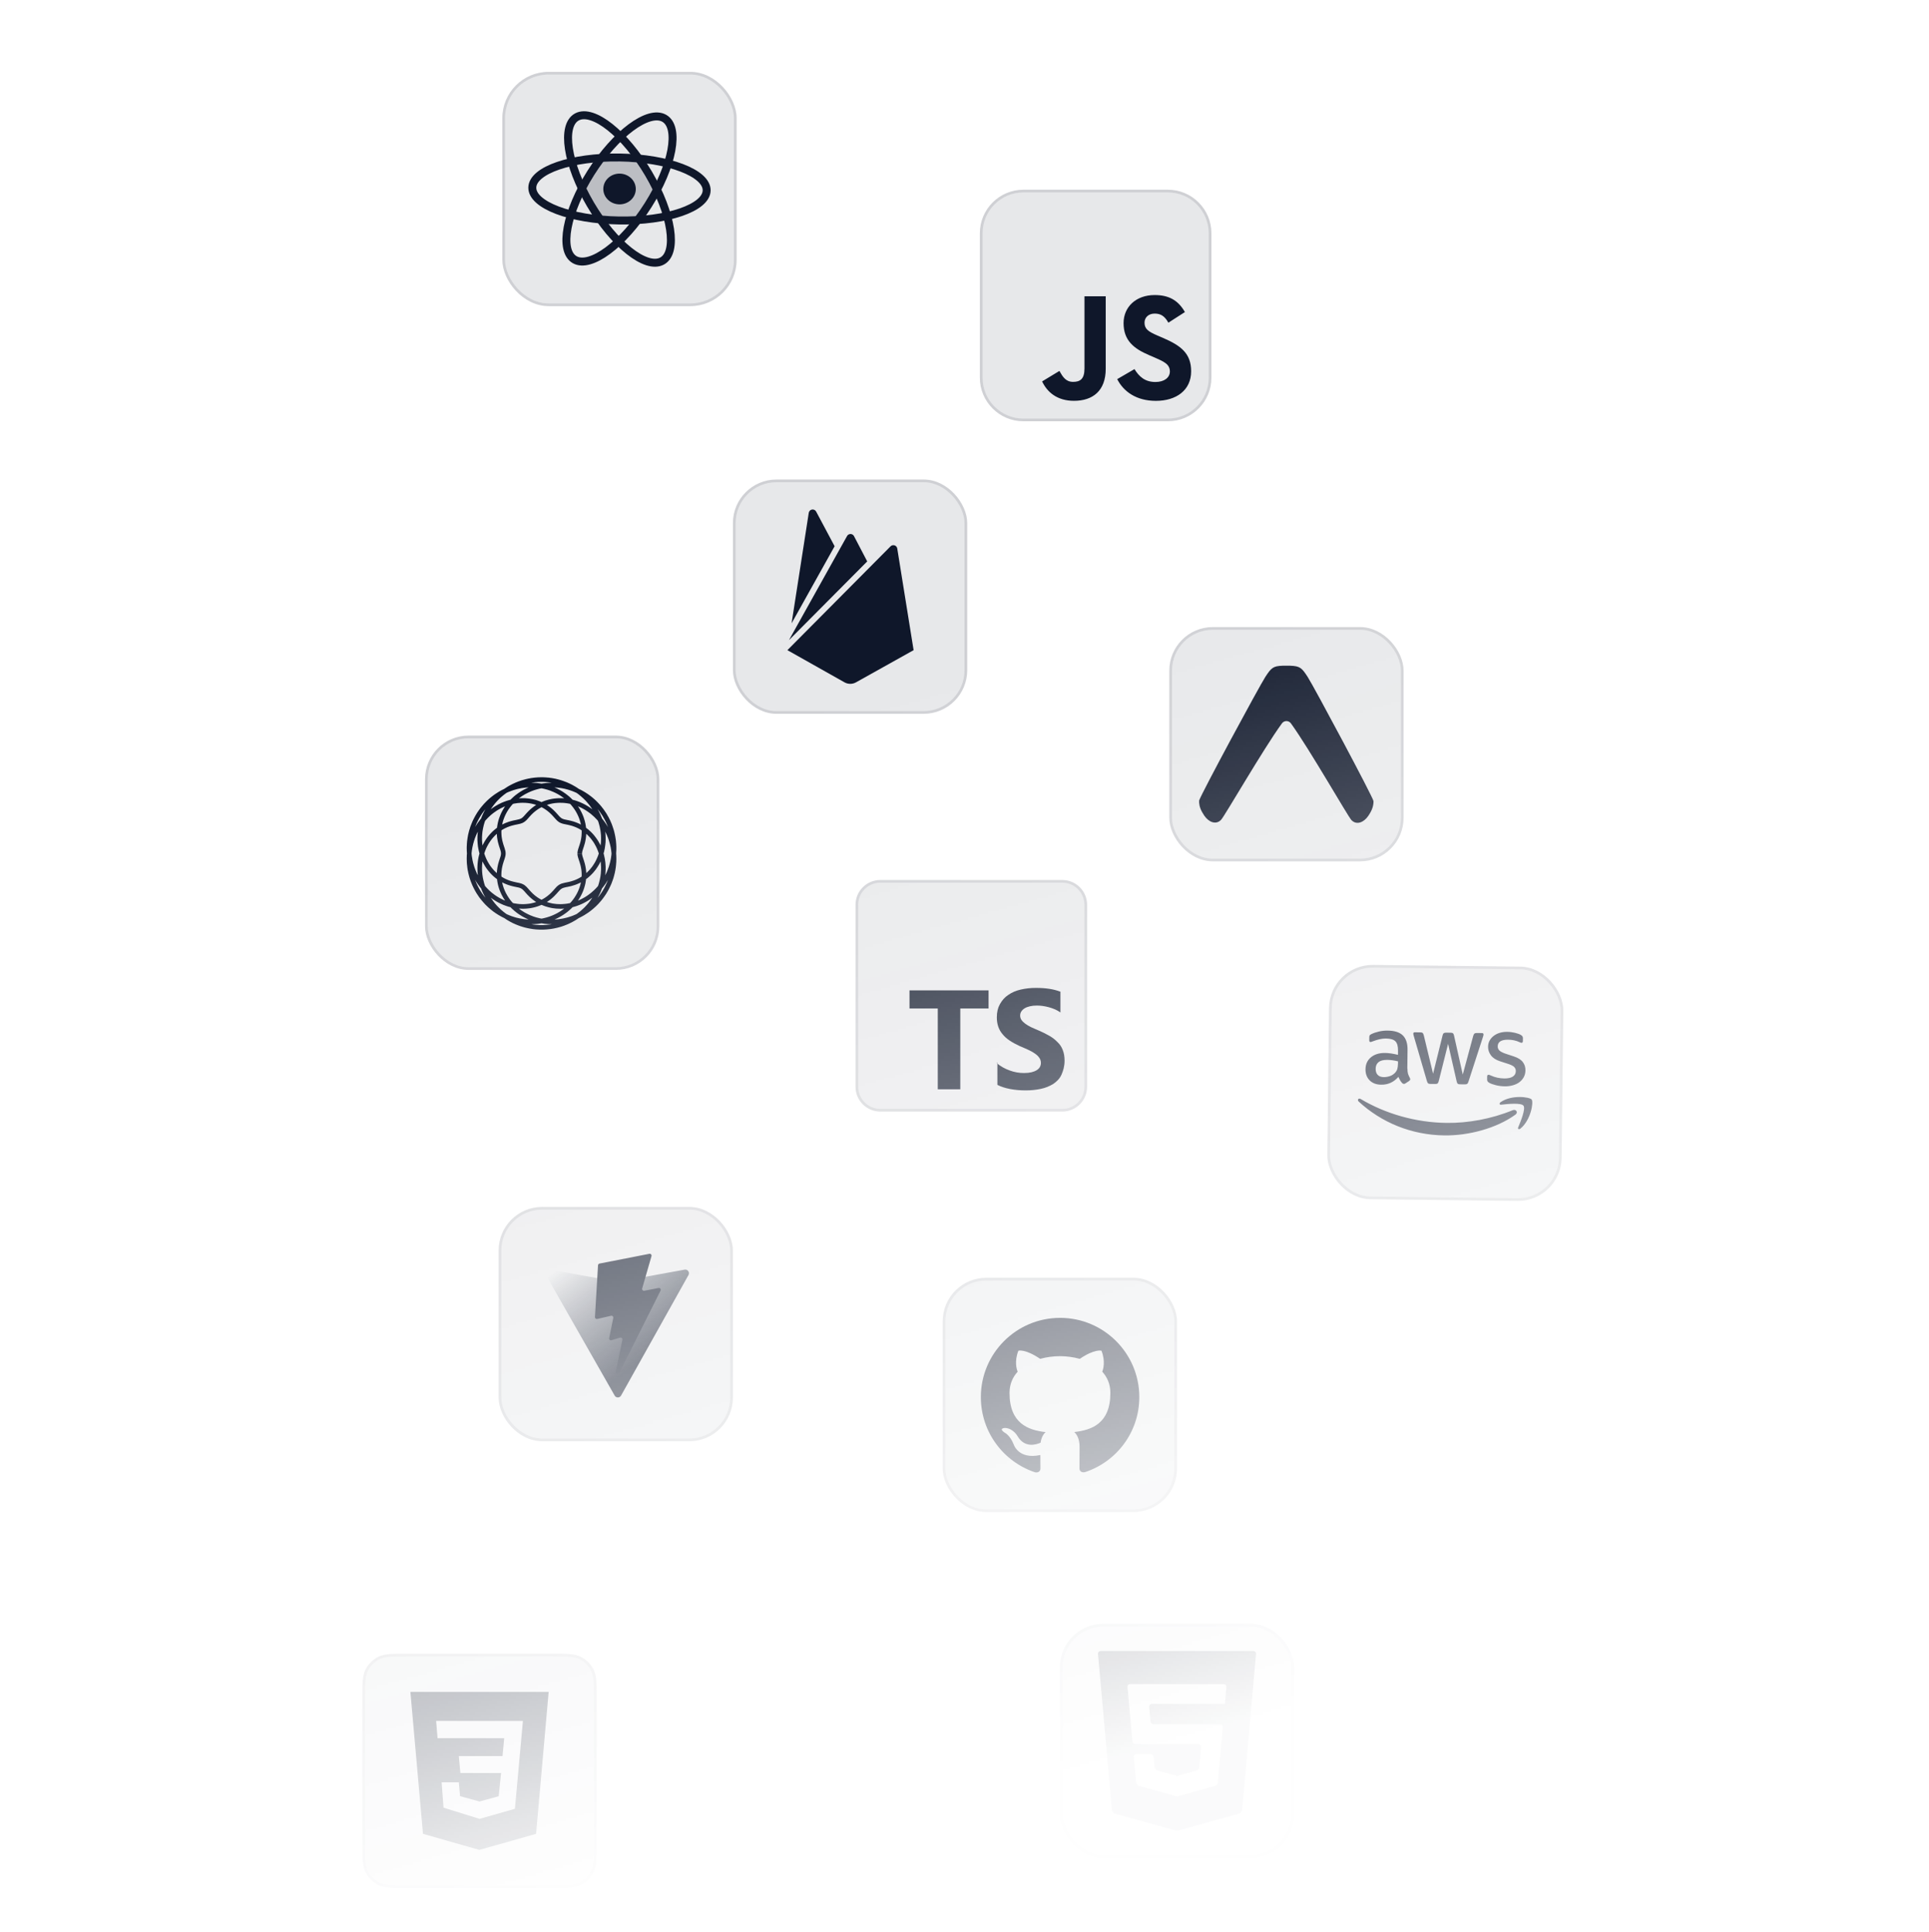 <svg width="708" height="709" viewBox="0 0 708 709" fill="none" xmlns="http://www.w3.org/2000/svg">
<path d="M707.423 537.488V356.001H707.999V353.998H707.423V172.511C707.413 128.004 690.092 85.245 659.125 53.277V49.984H707.423V47.967H660.525L705.557 2.688L704.185 1.316L659.166 46.595V2.29H657.163V47.967H653.76C622.252 17.847 580.35 1.027 536.762 1H170.647C127.078 1.041 85.198 17.86 53.704 47.967H50.287V2.29H48.298V46.553L3.279 1.274L1.907 2.647L46.925 47.925H2.854V49.929H48.298V53.277C17.327 85.243 0.006 128.003 0 172.511V537.488C0.006 581.996 17.327 624.757 48.298 656.723V660.071H2.854V662.074H46.884L1.866 707.353L3.238 708.725L48.257 663.446V707.71H50.246V662.033H53.663C85.167 692.149 127.064 708.969 170.647 708.999H536.762C580.336 708.962 622.222 692.142 653.719 662.033H657.122V707.71H659.125V663.446L704.144 708.725L705.516 707.353L660.484 662.074H707.999V660.071H659.125V656.723C690.085 624.75 707.404 581.994 707.423 537.488ZM705.42 537.488C705.416 580.754 688.851 622.377 659.125 653.814V481.85H704.706V479.86H659.125V356.001H705.42V537.488ZM479.313 479.86L477.941 478.488C480.218 476.174 482.427 473.795 484.568 471.353V479.86H479.313ZM484.568 481.863V485.143L481.302 481.863H484.568ZM223.994 479.86V472.656C225.778 474.646 227.616 476.581 229.482 478.488L228.11 479.86H223.994ZM226.121 481.863L223.994 483.976V481.85L226.121 481.863ZM228.11 230.139L229.482 231.511C227.616 233.419 225.778 235.367 223.994 237.343V230.139H228.11ZM223.994 228.136V226.023L226.121 228.15L223.994 228.136ZM484.568 230.139V238.646C482.427 236.204 480.218 233.826 477.941 231.511L479.313 230.139H484.568ZM481.302 228.136L484.568 224.857V228.136H481.302ZM484.568 353.984H479.875C479.667 321.065 466.668 289.516 443.625 266.006L476.555 232.938C479.299 235.747 481.979 238.66 484.595 241.679L484.568 353.984ZM486.557 244.052C512.149 274.984 526.213 313.838 526.348 353.984H486.557V244.052ZM442.211 267.378C464.892 290.5 477.686 321.541 477.886 353.929H356.113L442.211 267.378ZM354.713 352.448V230.139C386.992 230.365 417.896 243.231 440.798 265.978L354.713 352.448ZM352.71 352.448L266.611 265.882C289.539 243.177 320.443 230.347 352.71 230.139V352.448ZM351.338 353.82H229.537C229.744 321.432 242.537 290.395 265.212 267.268L351.338 353.82ZM351.338 355.823L265.239 442.374C242.564 419.248 229.771 388.21 229.565 355.823H351.338ZM352.71 357.195V479.86C320.425 479.633 289.515 466.762 266.611 444.007L352.71 357.195ZM354.713 357.195L440.798 443.747C417.943 466.598 387.031 479.566 354.713 479.86V357.195ZM356.085 355.823H477.845C477.645 388.212 464.851 419.252 442.17 442.374L356.085 355.823ZM475.114 231.511L442.184 264.593C424.109 246.661 401.012 234.645 375.953 230.139H473.715L475.114 231.511ZM354.713 228.136V181.389C398.198 181.601 439.98 198.314 471.615 228.15L354.713 228.136ZM352.71 228.136H235.808C267.438 198.292 309.223 181.578 352.71 181.375V228.136ZM331.456 230.139C306.39 234.646 283.284 246.661 265.198 264.593L232.268 231.511L233.64 230.139H331.456ZM230.896 232.883L263.826 265.951C240.772 289.454 227.771 321.008 227.575 353.929H224.021V240.375C226.23 237.837 228.522 235.353 230.896 232.952V232.883ZM222.004 353.929H181.02C181.173 313.168 195.684 273.764 222.004 242.639V353.929ZM222.004 355.933V467.223C195.684 436.098 181.173 396.694 181.02 355.933H222.004ZM223.994 355.933H227.548C227.741 388.851 240.743 420.401 263.798 443.897L230.868 476.979C228.494 474.577 226.203 472.094 224.008 469.556L223.994 355.933ZM232.309 478.488L265.239 445.407C283.314 463.331 306.404 475.345 331.456 479.86H233.708L232.309 478.488ZM352.71 481.863V528.624C309.223 528.421 267.438 511.707 235.808 481.863H352.71ZM354.713 481.863H471.615C439.98 511.699 398.198 528.412 354.713 528.624V481.863ZM375.953 479.86C401.022 475.359 424.129 463.343 442.211 445.407L475.142 478.488L473.77 479.86H375.953ZM476.527 477.116L443.597 444.035C466.643 420.532 479.643 388.986 479.848 356.07H484.54V468.376C481.979 471.339 479.308 474.253 476.527 477.116ZM486.557 356.07H526.348C526.213 396.216 512.149 435.07 486.557 466.002V356.07ZM528.392 354.067C528.24 312.63 513.419 272.585 486.557 241.034V230.139H592.071C611.933 268.406 622.345 310.871 622.436 353.984L528.392 354.067ZM486.557 228.218V222.922L544.432 164.759C562.966 183.532 578.66 204.91 591.015 228.218H486.557ZM486.557 220.096V120.125C507.198 131.952 526.183 146.457 543.019 163.264L486.557 220.096ZM484.568 222.099L478.49 228.218H474.524C442.373 197.107 399.452 179.608 354.713 179.372V84.862C400.203 84.962 444.91 96.715 484.568 119V222.099ZM352.71 179.372C307.982 179.583 265.062 197.052 232.899 228.136H228.933L223.994 223.169V118.341C263.376 96.47 307.662 84.947 352.71 84.849V179.372ZM222.004 221.18L164.377 163.264C181.534 146.149 200.918 131.423 222.004 119.48V221.18ZM222.004 224.02V228.136H116.353C128.704 204.825 144.398 183.446 162.936 164.677L222.004 224.02ZM222.004 230.153V239.62C194.433 271.364 179.178 311.953 179.017 353.998H84.987C85.076 310.88 95.488 268.41 115.352 230.139L222.004 230.153ZM179.017 356.001C179.178 398.046 194.433 438.635 222.004 470.379V479.86H115.352C95.49 441.594 85.078 399.129 84.987 356.015L179.017 356.001ZM222.004 481.85V485.966L163.004 545.281C144.466 526.512 128.773 505.133 116.422 481.822L222.004 481.85ZM222.004 488.82V590.519C200.918 578.577 181.534 563.85 164.377 546.736L222.004 488.82ZM223.994 486.816L228.933 481.85H232.899C265.059 512.939 307.98 530.412 352.71 530.627V625.165C307.662 625.055 263.377 613.527 223.994 591.658V486.816ZM354.713 530.627C399.441 530.413 442.36 512.945 474.524 481.863H478.49L484.568 487.983V590.999C444.908 613.282 400.204 625.039 354.713 625.151V530.627ZM486.557 489.986L543.019 546.749C526.177 563.548 507.192 578.053 486.557 589.888V489.986ZM486.557 487.16V481.863H591.015C578.66 505.171 562.966 526.55 544.432 545.322L486.557 487.16ZM486.557 479.86V469.048C513.419 437.496 528.24 397.452 528.392 356.015H622.436C622.345 399.129 611.933 441.594 592.071 479.86H486.557ZM624.425 356.015H657.122V479.86H594.322C614.022 441.54 624.339 399.089 624.425 356.001V356.015ZM624.425 354.012C624.342 310.92 614.024 268.464 594.322 230.139H657.122V353.984L624.425 354.012ZM593.265 228.163C580.742 204.316 564.763 182.451 545.846 163.277L655.86 52.728L655.956 52.81C656.368 53.236 656.779 53.688 657.191 54.182V228.15L593.265 228.163ZM654.351 51.342L544.432 161.85C527.199 144.649 507.733 129.84 486.557 117.82V49.97H652.924L654.351 51.342ZM484.568 116.708C444.848 94.609 400.167 82.957 354.713 82.845V49.915H484.568V116.708ZM354.713 47.967V3.003H484.568V47.967H354.713ZM352.71 47.967H223.994V3.003H352.71V47.967ZM352.71 49.97V82.9C307.698 83.005 263.435 94.429 223.994 116.118V49.97H352.71ZM222.004 117.202C200.391 129.327 180.54 144.354 163.004 161.864L53.086 51.356L54.458 49.984H222.004V117.202ZM51.536 52.81L51.618 52.728L161.578 163.264C142.652 182.434 126.668 204.3 114.144 228.15H50.287V54.127C50.767 53.688 51.11 53.236 51.536 52.81ZM113.102 230.139C93.403 268.455 83.086 310.901 82.998 353.984H50.287V230.139H113.102ZM82.998 355.988C83.082 399.08 93.399 441.536 113.102 479.86H50.287V356.001L82.998 355.988ZM114.144 481.836C126.668 505.686 142.652 527.552 161.578 546.722L51.618 657.271L51.536 657.189C51.11 656.764 50.712 656.311 50.287 655.817V481.85L114.144 481.836ZM53.072 658.657L162.991 548.149C180.53 565.659 200.38 580.69 221.991 592.824V660.057H54.499L53.072 658.657ZM223.994 593.936C263.435 615.626 307.698 627.049 352.71 627.154V660.084H223.994V593.936ZM352.71 662.033V706.996H223.994V662.033H352.71ZM354.713 662.033H484.568V706.996H354.713V662.033ZM354.713 660.029V627.099C400.167 626.987 444.848 615.335 484.568 593.236V659.974L354.713 660.029ZM486.557 592.179C507.733 580.159 527.199 565.35 544.432 548.149L654.351 658.657L652.978 660.029H486.557V592.179ZM655.86 657.189L655.764 657.271L545.818 546.736C564.735 527.562 580.714 505.697 593.237 481.85H657.095V655.872L655.86 657.189ZM705.42 172.511V353.998H659.125V230.139H704.706V228.136H659.125V56.227C688.842 87.653 705.406 129.26 705.42 172.511ZM650.838 47.925H486.557V3.003H536.762C579.104 3.035 619.862 19.1 650.838 47.967V47.925ZM170.606 2.962H222.004V47.925H56.585C87.563 19.076 128.316 3.025 170.647 3.003L170.606 2.962ZM1.99 537.488V172.511C1.998 129.244 18.568 87.621 48.298 56.185V228.109H2.744V230.139H48.298V353.984H2.58V355.988H48.298V479.86H2.744V481.863H48.298V653.786C18.574 622.358 2.005 580.746 1.99 537.488ZM56.585 662.074H222.004V707.037H170.647C128.305 706.993 87.55 690.913 56.585 662.033V662.074ZM536.817 707.037H486.557V662.033H650.838C619.861 690.897 579.103 706.962 536.762 706.996L536.817 707.037Z" fill="url(#paint0_radial_318_12001)"/>
<mask id="mask0_318_12001" style="mask-type:alpha" maskUnits="userSpaceOnUse" x="32" y="0" width="631" height="709">
<rect x="32" width="631" height="709" fill="url(#paint1_linear_318_12001)"/>
</mask>
<g mask="url(#mask0_318_12001)">
<g filter="url(#filter0_b_318_12001)">
<path d="M134 623.456C134 617.989 134 615.255 135.081 613.175C135.992 611.421 137.421 609.992 139.175 609.081C141.255 608 143.989 608 149.456 608H202.544C208.011 608 210.745 608 212.825 609.081C214.579 609.992 216.008 611.421 216.919 613.175C218 615.255 218 617.989 218 623.456V676.544C218 682.011 218 684.745 216.919 686.825C216.008 688.579 214.579 690.008 212.825 690.919C210.745 692 208.011 692 202.544 692H149.456C143.989 692 141.255 692 139.175 690.919C137.421 690.008 135.992 688.579 135.081 686.825C134 684.745 134 682.011 134 676.544V623.456Z" fill="#0F172A" fill-opacity="0.1"/>
<path d="M202.544 607.5H149.456H149.432C146.719 607.5 144.652 607.5 143.004 607.637C141.346 607.775 140.068 608.053 138.944 608.637C137.099 609.595 135.595 611.099 134.637 612.944C134.053 614.068 133.775 615.346 133.637 617.004C133.5 618.652 133.5 620.719 133.5 623.432V623.456V676.544V676.568C133.5 679.281 133.5 681.348 133.637 682.996C133.775 684.654 134.053 685.932 134.637 687.056C135.595 688.901 137.099 690.405 138.944 691.363C140.068 691.947 141.346 692.225 143.004 692.363C144.652 692.5 146.719 692.5 149.432 692.5H149.456H202.544H202.568C205.281 692.5 207.348 692.5 208.996 692.363C210.654 692.225 211.932 691.947 213.056 691.363C214.901 690.405 216.405 688.901 217.363 687.056C217.947 685.932 218.225 684.654 218.363 682.996C218.5 681.348 218.5 679.281 218.5 676.568V676.544V623.456V623.432C218.5 620.719 218.5 618.652 218.363 617.004C218.225 615.346 217.947 614.068 217.363 612.944C216.405 611.099 214.901 609.595 213.056 608.637C211.932 608.053 210.654 607.775 208.996 607.637C207.348 607.5 205.281 607.5 202.568 607.5H202.544Z" stroke="#0F172A" stroke-opacity="0.2"/>
</g>
<path d="M150.625 621H201.375L196.759 673.111L175.944 679L155.246 673.108L150.625 621ZM191.926 631.665L160.074 631.657L160.589 637.994L185.058 637.999L184.441 644.562H168.395L168.975 650.781H183.915L183.03 659.294L175.998 661.237L168.854 659.28L168.4 654.181H162.092L162.793 663.497L176 667.613L188.985 663.915L191.926 631.667V631.665Z" fill="#0F172A"/>
<g filter="url(#filter1_b_318_12001)">
<path d="M428.633 70.633H375.633C367.349 70.633 360.633 77.349 360.633 85.633V138.633C360.633 146.917 367.349 153.633 375.633 153.633H428.633C436.917 153.633 443.633 146.917 443.633 138.633V85.633C443.633 77.349 436.917 70.633 428.633 70.633Z" fill="#0F172A" fill-opacity="0.1"/>
<path d="M428.633 70.133H375.633C367.072 70.133 360.133 77.072 360.133 85.633V138.633C360.133 147.193 367.072 154.133 375.633 154.133H428.633C437.193 154.133 444.133 147.193 444.133 138.633V85.633C444.133 77.072 437.193 70.133 428.633 70.133Z" stroke="#0F172A" stroke-opacity="0.2"/>
</g>
<path d="M416.387 135.477C418.059 138.206 420.234 140.213 424.081 140.213C427.313 140.213 429.377 138.598 429.377 136.366C429.377 133.691 427.256 132.744 423.699 131.188L421.749 130.352C416.121 127.954 412.382 124.95 412.382 118.6C412.382 112.75 416.839 108.297 423.805 108.297C428.763 108.297 432.328 110.023 434.898 114.542L428.824 118.442C427.487 116.044 426.044 115.099 423.805 115.099C421.52 115.099 420.072 116.549 420.072 118.442C420.072 120.782 421.521 121.729 424.868 123.178L426.818 124.013C433.444 126.855 437.186 129.752 437.186 136.266C437.186 143.288 431.67 147.135 424.262 147.135C417.018 147.135 412.339 143.683 410.049 139.159L416.387 135.477ZM388.835 136.152C390.06 138.326 391.175 140.164 393.855 140.164C396.417 140.164 398.034 139.162 398.034 135.263V108.743H405.833V135.369C405.833 143.445 401.098 147.12 394.187 147.12C387.942 147.12 384.326 143.889 382.486 139.996L388.835 136.152Z" fill="#0F172A"/>
<g filter="url(#filter2_b_318_12001)">
<rect x="185.367" y="27.368" width="84" height="84" rx="16" fill="#0F172A" fill-opacity="0.1"/>
<rect x="184.867" y="26.868" width="85" height="85" rx="16.5" stroke="#0F172A" stroke-opacity="0.2"/>
</g>
<path d="M227.179 80.93C244.849 81.218 259.259 76.276 259.363 69.893C259.466 63.51 245.226 58.101 227.555 57.813C209.884 57.526 195.475 62.467 195.371 68.851C195.267 75.234 209.508 80.643 227.179 80.93Z" stroke="#0F172A" stroke-width="2.921"/>
<path d="M216.693 74.975C225.292 89.598 237.042 98.941 242.938 95.845C248.833 92.748 246.64 78.384 238.041 63.761C229.441 49.138 217.691 39.794 211.796 42.891C205.901 45.988 208.093 60.352 216.693 74.975Z" stroke="#0F172A" stroke-width="2.921"/>
<path d="M216.881 63.416C207.81 77.751 205.151 92.037 210.942 95.323C216.733 98.61 228.781 89.654 237.853 75.319C246.924 60.984 249.583 46.699 243.792 43.412C238.001 40.125 225.952 49.081 216.881 63.416Z" stroke="#0F172A" stroke-width="2.921"/>
<g filter="url(#filter3_b_318_12001)">
<path fillRule="evenodd" clip-rule="evenodd" d="M239.461 69.644C238.633 67.95 237.711 66.231 236.696 64.505C235.682 62.781 234.625 61.135 233.542 59.578C231.579 59.407 229.545 59.3 227.459 59.266C225.373 59.232 223.337 59.272 221.369 59.38C220.235 60.901 219.125 62.512 218.056 64.202C216.985 65.894 216.008 67.582 215.125 69.247C215.953 70.94 216.875 72.659 217.89 74.384C218.905 76.111 219.964 77.76 221.049 79.32C223.011 79.491 225.043 79.597 227.127 79.631C229.212 79.665 231.246 79.625 233.212 79.518C234.348 77.994 235.459 76.381 236.531 74.688C237.601 72.996 238.579 71.309 239.461 69.644Z" fill="#0F172A" fill-opacity="0.2"/>
</g>
<path d="M227.301 75.01C230.594 75.064 233.304 72.582 233.355 69.466C233.406 66.35 230.777 63.781 227.484 63.727C224.191 63.673 221.48 66.156 221.43 69.272C221.379 72.387 224.007 74.957 227.301 75.01Z" fill="#0F172A"/>
<g filter="url(#filter4_b_318_12001)">
<rect x="488.962" y="355" width="84" height="84" rx="15" transform="rotate(0.656 488.962 355)" fill="#0F172A" fill-opacity="0.1"/>
<rect x="488.468" y="354.494" width="85" height="85" rx="15.5" transform="rotate(0.656 488.468 354.494)" stroke="#0F172A" stroke-opacity="0.2"/>
</g>
<path d="M516.573 392.218C516.564 393.006 516.642 393.645 516.786 394.115C516.95 394.585 517.157 395.098 517.449 395.655C517.554 395.827 517.594 395.998 517.592 396.146C517.59 396.359 517.46 396.571 517.181 396.78L515.83 397.659C515.637 397.784 515.444 397.846 515.274 397.844C515.061 397.842 514.85 397.733 514.639 397.539C514.345 397.216 514.093 396.873 513.884 396.53C513.675 396.165 513.467 395.759 513.239 395.266C511.556 397.206 509.459 398.161 506.947 398.132C505.16 398.112 503.739 397.584 502.708 396.551C501.677 395.517 501.16 394.149 501.18 392.446C501.201 390.637 501.856 389.176 503.167 388.084C504.478 386.992 506.208 386.458 508.401 386.483C509.124 386.492 509.869 386.564 510.655 386.679C511.441 386.795 512.248 386.974 513.097 387.176L513.115 385.622C513.134 384.004 512.806 382.872 512.154 382.205C511.48 381.537 510.334 381.205 508.696 381.186C507.951 381.178 507.183 381.254 506.394 381.437C505.604 381.619 504.835 381.844 504.087 382.134C503.744 382.279 503.488 382.361 503.339 382.402C503.189 382.443 503.082 382.463 502.997 382.462C502.699 382.459 502.553 382.244 502.558 381.797L502.57 380.754C502.574 380.414 502.619 380.159 502.727 380.011C502.835 379.863 503.029 379.716 503.328 379.571C504.078 379.196 504.975 378.887 506.021 378.644C507.067 378.379 508.176 378.264 509.346 378.277C511.879 378.306 513.724 378.902 514.903 380.065C516.06 381.228 516.636 382.98 516.61 385.321L516.531 392.218L516.573 392.218ZM507.895 395.354C508.597 395.362 509.322 395.243 510.091 394.996C510.86 394.75 511.547 394.289 512.129 393.657C512.474 393.257 512.735 392.813 512.868 392.303C513.002 391.794 513.094 391.178 513.102 390.454L513.112 389.56C512.497 389.404 511.839 389.269 511.158 389.176C510.478 389.083 509.819 389.033 509.159 389.025C507.733 389.009 506.687 389.274 505.978 389.84C505.269 390.407 504.919 391.212 504.907 392.276C504.896 393.276 505.143 394.024 505.669 394.541C506.174 395.079 506.916 395.343 507.895 395.354ZM524.96 397.849C524.577 397.844 524.322 397.778 524.153 397.627C523.984 397.497 523.839 397.197 523.716 396.791L518.902 380.281C518.78 379.854 518.719 379.577 518.721 379.428C518.725 379.087 518.897 378.898 519.238 378.901L521.323 378.925C521.728 378.93 522.004 378.997 522.151 379.148C522.32 379.277 522.444 379.577 522.567 379.983L525.982 394.114L529.463 380.062C529.575 379.637 529.706 379.362 529.877 379.236C530.049 379.11 530.348 379.029 530.731 379.033L532.434 379.053C532.838 379.057 533.114 379.124 533.283 379.275C533.452 379.405 533.597 379.705 533.678 380.11L536.877 394.409L540.723 380.191C540.855 379.766 541.008 379.491 541.158 379.365C541.33 379.24 541.607 379.158 541.99 379.162L543.97 379.185C544.31 379.189 544.5 379.361 544.496 379.723C544.495 379.829 544.472 379.936 544.449 380.063C544.427 380.19 544.382 380.36 544.294 380.593L538.976 396.987C538.844 397.412 538.692 397.687 538.52 397.812C538.348 397.938 538.071 398.02 537.709 398.016L535.878 397.995C535.474 397.99 535.198 397.923 535.029 397.772C534.861 397.622 534.715 397.343 534.635 396.916L531.493 383.15L528.058 396.82C527.947 397.244 527.816 397.52 527.644 397.667C527.472 397.814 527.173 397.874 526.79 397.87L524.96 397.849ZM552.303 398.737C551.197 398.724 550.091 398.584 549.03 398.316C547.969 398.048 547.142 397.762 546.592 397.437C546.254 397.241 546.022 397.026 545.939 396.833C545.856 396.641 545.816 396.427 545.818 396.236L545.831 395.15C545.836 394.703 546.008 394.492 546.328 394.496C546.455 394.497 546.583 394.52 546.71 394.564C546.837 394.608 547.028 394.696 547.24 394.783C547.96 395.111 548.744 395.375 549.573 395.555C550.422 395.735 551.251 395.83 552.102 395.839C553.443 395.855 554.489 395.632 555.218 395.173C555.947 394.713 556.338 394.036 556.348 393.163C556.355 392.567 556.169 392.075 555.79 391.667C555.412 391.258 554.692 390.888 553.653 390.535L550.578 389.542C549.03 389.035 547.889 388.298 547.197 387.332C546.506 386.388 546.156 385.34 546.169 384.234C546.179 383.34 546.379 382.554 546.77 381.878C547.161 381.201 547.679 380.611 548.323 380.15C548.967 379.668 549.695 379.314 550.549 379.069C551.403 378.823 552.298 378.727 553.235 378.737C553.703 378.743 554.193 378.77 554.66 378.839C555.149 378.908 555.595 378.999 556.041 379.089C556.465 379.2 556.868 379.311 557.25 379.443C557.632 379.575 557.928 379.707 558.14 379.837C558.436 380.01 558.647 380.183 558.772 380.376C558.898 380.548 558.959 380.783 558.956 381.081L558.944 382.081C558.939 382.528 558.766 382.76 558.447 382.757C558.277 382.755 558.001 382.666 557.641 382.492C556.434 381.925 555.075 381.632 553.564 381.615C552.351 381.601 551.391 381.782 550.726 382.178C550.062 382.575 549.714 383.189 549.704 384.061C549.697 384.657 549.904 385.171 550.325 385.58C550.746 385.989 551.529 386.403 552.653 386.777L555.665 387.77C557.192 388.277 558.291 388.971 558.94 389.851C559.59 390.731 559.898 391.735 559.885 392.842C559.875 393.757 559.674 394.585 559.304 395.304C558.912 396.024 558.394 396.656 557.728 397.16C557.062 397.684 556.271 398.058 555.352 398.325C554.391 398.612 553.389 398.749 552.303 398.737Z" fill="#0F172A"/>
<path d="M556.208 409.127C549.146 414.219 538.941 416.848 530.193 416.748C517.933 416.607 506.939 411.947 498.681 404.317C498.028 403.713 498.634 402.911 499.416 403.389C508.38 408.728 519.476 412.027 530.991 412.159C538.759 412.248 547.313 410.728 555.205 407.497C556.382 406.979 557.367 408.289 556.208 409.127ZM559.162 405.84C558.281 404.68 553.251 405.219 550.971 405.469C550.289 405.547 550.189 404.949 550.811 404.51C554.845 401.746 561.413 402.63 562.168 403.575C562.923 404.542 561.869 411.107 558.087 414.215C557.507 414.698 556.956 414.436 557.219 413.8C558.094 411.703 560.043 406.978 559.162 405.84Z" fill="#0F172A"/>
<g filter="url(#filter5_b_318_12001)">
<rect x="270" y="177" width="84" height="84" rx="15" fill="#0F172A" fill-opacity="0.1"/>
<rect x="269.5" y="176.5" width="85" height="85" rx="15.5" stroke="#0F172A" stroke-opacity="0.2"/>
</g>
<path d="M290.533 228.795L296.84 188.228C296.886 187.928 297.025 187.649 297.238 187.432C297.452 187.215 297.728 187.071 298.028 187.02C298.328 186.97 298.636 187.015 298.909 187.149C299.181 187.284 299.405 187.501 299.547 187.77L306.329 200.493L290.533 228.795ZM335.321 238.638L329.316 201.306C329.272 201.044 329.156 200.8 328.983 200.599C328.809 200.399 328.584 200.25 328.331 200.168C328.078 200.087 327.808 200.077 327.55 200.139C327.292 200.201 327.056 200.332 326.868 200.519L289 238.638L309.953 250.446C310.599 250.809 311.328 251 312.069 251C312.81 251 313.539 250.809 314.185 250.446L335.321 238.638ZM318.294 206.061L313.441 196.775C313.318 196.542 313.134 196.346 312.909 196.21C312.683 196.073 312.424 196.001 312.161 196.001C311.897 196.001 311.638 196.073 311.413 196.21C311.187 196.346 311.003 196.542 310.881 196.775L289.573 234.958L318.294 206.061Z" fill="#0F172A"/>
<g filter="url(#filter6_b_318_12001)">
<rect x="430.161" y="231.161" width="84" height="84" rx="15" fill="#0F172A" fill-opacity="0.1"/>
<rect x="429.661" y="230.661" width="85" height="85" rx="15.5" stroke="#0F172A" stroke-opacity="0.2"/>
</g>
<g clip-path="url(#clip0_318_12001)">
<path d="M440.119 294.657C440.231 296.071 440.727 297.493 442.025 299.402C443.567 301.669 446.221 302.917 448.163 300.926C449.472 299.582 463.664 274.886 470.498 265.529C470.685 265.261 470.935 265.043 471.225 264.892C471.515 264.742 471.837 264.663 472.163 264.664C472.49 264.665 472.812 264.744 473.101 264.896C473.391 265.047 473.639 265.267 473.826 265.535C480.624 274.919 494.72 299.668 496.024 301.018C497.959 303.016 500.618 301.778 502.169 299.517C503.693 297.294 504.117 295.734 504.12 294.065C504.123 292.929 482.175 251.895 479.963 248.477C477.835 245.193 477.186 244.477 473.578 244.353L470.826 244.348C467.218 244.458 466.566 245.169 464.424 248.448C462.247 251.785 441.006 291.123 440.121 293.82L440.119 294.657Z" fill="#0F172A"/>
</g>
<g filter="url(#filter7_b_318_12001)">
<path d="M389.895 324H323.105C318.629 324 315 327.629 315 332.105V398.895C315 403.371 318.629 407 323.105 407H389.895C394.371 407 398 403.371 398 398.895V332.105C398 327.629 394.371 324 389.895 324Z" fill="#0F172A" fill-opacity="0.1"/>
<path d="M389.895 323.5H323.105C318.353 323.5 314.5 327.353 314.5 332.105V398.895C314.5 403.647 318.353 407.5 323.105 407.5H389.895C394.647 407.5 398.5 403.647 398.5 398.895V332.105C398.5 327.353 394.647 323.5 389.895 323.5Z" stroke="#0F172A" stroke-opacity="0.2"/>
</g>
<path fillRule="evenodd" clip-rule="evenodd" d="M366.075 390.096V398.201C367.388 398.882 368.993 399.385 370.776 399.725C372.56 400.065 374.505 400.227 376.45 400.227C378.396 400.227 380.179 400.049 381.962 399.676C383.745 399.303 385.204 398.687 386.501 397.893C387.814 397.034 388.933 395.948 389.581 394.489C390.229 393.03 390.732 391.409 390.732 389.301C390.732 387.826 390.505 386.545 390.067 385.411C389.63 384.276 388.997 383.303 388.122 382.493C387.295 381.634 386.339 380.872 385.204 380.223C384.069 379.575 382.772 378.894 381.313 378.278C380.244 377.84 379.368 377.419 378.396 376.997C377.553 376.576 376.823 376.154 376.288 375.733C375.688 375.295 375.234 374.841 374.91 374.371C374.586 373.885 374.424 373.35 374.424 372.75C374.424 372.199 374.568 371.696 374.862 371.242C375.155 370.788 375.559 370.416 376.077 370.091C376.596 369.767 377.245 369.524 378.023 369.346C378.785 369.167 379.628 369.086 380.616 369.086C381.297 369.086 382.011 369.137 382.724 369.239C383.47 369.341 384.231 369.498 384.993 369.709C385.755 369.92 386.501 370.179 387.263 370.503C387.976 370.827 388.641 371.2 389.208 371.622V364.003C387.976 363.532 386.614 363.176 385.155 362.949C383.696 362.722 382.075 362.608 380.13 362.608C378.185 362.608 376.402 362.819 374.618 363.224C372.835 363.63 371.376 364.278 370.079 365.17C368.766 366.045 367.81 367.115 366.999 368.574C366.237 369.936 365.864 371.492 365.864 373.437C365.864 375.869 366.562 377.976 367.972 379.597C369.366 381.381 371.538 382.678 374.294 383.974C375.413 384.428 376.402 384.882 377.374 385.32C378.347 385.758 379.157 386.212 379.806 386.682C380.503 387.152 381.054 387.671 381.427 388.222C381.832 388.773 382.043 389.421 382.043 390.167C382.043 390.686 381.917 391.172 381.67 391.626C381.424 392.08 381.038 392.469 380.519 392.793C380 393.117 379.368 393.377 378.574 393.571C377.812 393.75 376.953 393.847 375.818 393.847C374.035 393.847 372.252 393.539 370.63 392.923C368.847 392.307 367.226 391.383 365.767 390.167L366.075 390.096ZM352.458 370.156H362.833V363.51H333.815V370.156H344.19V399.822H352.458V370.156Z" fill="#0F172A"/>
<g filter="url(#filter8_b_318_12001)">
<rect x="347" y="470" width="84" height="84" rx="15" fill="#0F172A" fill-opacity="0.1"/>
<rect x="346.5" y="469.5" width="85" height="85" rx="15.5" stroke="#0F172A" stroke-opacity="0.2"/>
</g>
<g clip-path="url(#clip1_318_12001)">
<path d="M389.082 483.719C373.016 483.719 360 496.746 360 512.801C360 525.657 368.332 536.554 379.879 540.398C381.339 540.673 381.866 539.773 381.866 538.995C381.866 538.304 381.85 536.478 381.839 534.053C373.745 535.805 372.04 530.143 372.04 530.143C370.715 526.791 368.803 525.892 368.803 525.892C366.171 524.094 369.012 524.132 369.012 524.132C371.927 524.33 373.461 527.122 373.461 527.122C376.055 531.572 380.267 530.285 381.933 529.536C382.188 527.662 382.946 526.373 383.771 525.655C377.315 524.927 370.526 522.427 370.526 511.283C370.526 508.101 371.653 505.509 373.516 503.473C373.194 502.744 372.209 499.781 373.772 495.775C373.772 495.775 376.206 494.999 381.77 498.758C384.098 498.113 386.57 497.791 389.04 497.775C391.512 497.791 393.982 498.115 396.311 498.758C401.842 494.999 404.274 495.775 404.274 495.775C405.835 499.781 404.85 502.742 404.566 503.473C406.411 505.509 407.538 508.103 407.538 511.283C407.538 522.453 400.74 524.916 394.277 525.626C395.287 526.497 396.234 528.287 396.234 531.005C396.234 534.894 396.198 538.028 396.198 538.975C396.198 539.731 396.707 540.64 398.205 540.347C409.838 536.543 418.16 525.637 418.16 512.799C418.16 496.744 405.144 483.717 389.078 483.717L389.082 483.719Z" fill="#0F172A"/>
</g>
<g filter="url(#filter9_b_318_12001)">
<rect x="184" y="444" width="84" height="84" rx="15" fill="#0F172A" fill-opacity="0.1"/>
<rect x="183.5" y="443.5" width="85" height="85" rx="15.5" stroke="#0F172A" stroke-opacity="0.2"/>
</g>
<path d="M252.692 467.995L227.947 512.243C227.436 513.157 226.123 513.162 225.605 512.253L200.369 467.999C199.804 467.009 200.652 465.809 201.774 466.01L226.546 470.437C226.704 470.465 226.865 470.465 227.023 470.436L251.277 466.016C252.395 465.812 253.247 467.003 252.692 467.995V467.995Z" fill="url(#paint2_linear_318_12001)"/>
<path d="M238.345 460.202L220.034 463.79C219.887 463.819 219.755 463.895 219.657 464.008C219.559 464.12 219.501 464.261 219.492 464.41L218.365 483.435C218.359 483.539 218.377 483.643 218.419 483.739C218.46 483.836 218.523 483.921 218.603 483.988C218.682 484.056 218.777 484.104 218.879 484.128C218.98 484.153 219.086 484.153 219.188 484.13L224.286 482.953C224.763 482.843 225.194 483.263 225.096 483.743L223.581 491.16C223.48 491.659 223.948 492.086 224.436 491.938L227.585 490.981C228.073 490.833 228.542 491.261 228.439 491.761L226.032 503.412C225.881 504.14 226.85 504.538 227.254 503.913L227.525 503.496L242.446 473.717C242.696 473.219 242.265 472.65 241.718 472.756L236.469 473.769C235.976 473.864 235.557 473.404 235.696 472.922L239.121 461.048C239.261 460.565 238.839 460.105 238.346 460.202H238.345Z" fill="url(#paint3_linear_318_12001)"/>
<g filter="url(#filter10_b_318_12001)">
<rect x="157" y="271" width="84" height="84" rx="15" fill="#0F172A" fill-opacity="0.1"/>
<rect x="156.5" y="270.5" width="85" height="85" rx="15.5" stroke="#0F172A" stroke-opacity="0.2"/>
</g>
<path d="M212.786 313.263V313.319V313.394V313.45V313.506L212.804 313.581V313.637V313.693L212.823 313.768V313.824L212.842 313.88L212.861 313.955V314.011L212.879 314.086L212.898 314.142L212.917 314.217V314.292L212.935 314.348L212.954 314.423L212.973 314.497L212.991 314.554L213.029 314.628L213.048 314.703L213.066 314.778L213.085 314.853L213.104 314.928L213.141 315.002L213.16 315.096L213.178 315.171L213.216 315.246L213.235 315.32L213.272 315.414L213.291 315.489L213.328 315.582L213.347 315.676L213.384 315.769L213.422 315.844L213.44 315.938L213.478 316.031L213.515 316.125L213.534 316.237L213.571 316.33L213.59 316.424L213.627 316.536L213.665 316.63L213.683 316.742L213.721 316.854L213.758 316.948L213.777 317.06L213.814 317.172L213.852 317.284L213.87 317.415L213.908 317.527L213.927 317.64L213.964 317.77L213.983 317.883L214.02 318.014L214.039 318.145L214.057 318.275L214.095 318.406L214.114 318.537L214.132 318.668L214.151 318.818L214.188 318.949L214.207 319.098L214.226 319.229L214.245 319.379V319.529L214.263 319.678L214.282 319.828L214.301 319.977V320.127L214.319 320.277V320.445V320.595L214.338 320.763V320.931V321.081V321.249L214.319 321.418V321.586V321.754L214.301 321.941V322.11L214.282 322.278L214.263 322.465L214.245 322.652L214.226 322.82L214.207 323.007L214.188 323.194L214.151 323.381L214.114 323.55L214.095 323.737L214.057 323.942L214.02 324.129L213.983 324.316L213.927 324.503L213.889 324.691L213.833 324.896L213.777 325.083L213.721 325.289L213.665 325.476L213.609 325.682L213.534 325.869L213.478 326.075L213.403 326.28L213.328 326.467L213.253 326.673L213.178 326.879L213.085 327.066L213.01 327.271L212.917 327.477L212.823 327.683L212.73 327.87L212.617 328.076L212.524 328.281L212.412 328.487L212.299 328.693L212.187 328.88L212.075 329.086L211.944 329.291L211.832 329.497L211.701 329.684L211.57 329.89L211.439 330.096L211.289 330.283L211.159 330.488L211.009 330.675L210.859 330.881L210.71 331.068L210.541 331.274L210.392 331.461L210.223 331.648L210.055 331.835L209.887 332.022L209.718 332.228L209.531 332.396L209.363 332.583L209.176 332.77L208.989 332.957L208.783 333.125L208.596 333.312L208.391 333.481L208.185 333.668L207.979 333.836L207.773 334.004L207.568 334.173L207.343 334.341L207.119 334.491L206.913 334.659L206.67 334.809L206.445 334.977L206.221 335.127L205.978 335.276L205.735 335.426L205.492 335.576L205.248 335.706L205.005 335.856L204.744 335.987L204.5 336.118L204.239 336.249L203.977 336.38L203.715 336.492L203.453 336.623L203.191 336.735L202.911 336.847L202.63 336.96L202.368 337.053L202.088 337.165L201.807 337.259L201.508 337.352L201.227 337.446L200.947 337.521L200.648 337.614L200.348 337.689L200.068 337.764L199.769 337.839L199.469 337.895L199.17 337.969L198.871 338.026L198.553 338.082L198.254 338.119L197.936 338.175L197.636 338.213L197.318 338.25L197.019 338.287L196.701 338.306L196.383 338.325L196.065 338.344L195.747 338.362H195.43L195.112 338.381H194.794L194.476 338.362H194.158L193.821 338.344L193.503 338.325L193.185 338.306L192.849 338.269L192.531 338.231L192.213 338.194L191.876 338.157L191.558 338.1L191.24 338.044L190.903 337.988L190.585 337.932L190.268 337.857L189.95 337.782L189.613 337.708L189.295 337.633L188.977 337.539L188.659 337.446L188.341 337.352L188.023 337.24L187.705 337.147L187.387 337.034L187.069 336.903L186.751 336.791L186.433 336.66L186.134 336.529L185.816 336.398L185.517 336.249L185.199 336.099L184.9 335.95L184.601 335.8L184.301 335.632L184.002 335.463L183.703 335.295L183.404 335.127L183.104 334.94L182.824 334.753L182.525 334.566L182.244 334.379L181.963 334.173L181.683 333.986L181.402 333.78L181.141 333.556L180.86 333.35L180.598 333.125L180.336 332.901L180.075 332.677L179.813 332.452L179.551 332.209L179.308 331.966L179.046 331.723L178.803 331.48L178.56 331.236L178.335 330.975L178.092 330.713L177.868 330.451L177.643 330.189L177.419 329.927L177.194 329.647L176.989 329.385L176.764 329.104L176.558 328.824L176.353 328.525L176.166 328.244L175.979 327.945L175.773 327.664L175.586 327.365L175.418 327.066L175.23 326.767L175.062 326.449L174.894 326.149L174.744 325.831L174.576 325.532L174.426 325.214L174.277 324.896L174.127 324.578L173.996 324.26L173.865 323.942L173.734 323.606L173.603 323.288L173.491 322.951L173.379 322.633L173.267 322.297L173.154 321.96L173.061 321.623L172.967 321.287L172.874 320.95L172.799 320.613L172.706 320.277L172.65 319.94L172.575 319.603L172.5 319.267L172.444 318.93L172.388 318.575L172.35 318.238L172.313 317.901L172.275 317.546L172.238 317.209L172.201 316.873L172.182 316.517L172.163 316.181V315.844L172.145 315.489V315.152V314.815L172.163 314.46V314.123L172.182 313.787L172.219 313.45L172.238 313.113L172.275 312.777L172.313 312.44L172.35 312.104L172.406 311.767L172.462 311.43L172.519 311.094L172.575 310.776L172.65 310.439L172.724 310.121L172.799 309.784L172.874 309.466L172.967 309.148L173.061 308.831L173.154 308.513L173.248 308.195L173.36 307.877L173.454 307.559L173.566 307.259L173.697 306.96L173.809 306.642L173.94 306.343L174.071 306.044L174.202 305.745L174.333 305.464L174.482 305.165L174.632 304.884L174.782 304.585L174.931 304.304L175.1 304.024L175.249 303.762L175.418 303.482L175.586 303.22L175.754 302.939L175.922 302.677L176.11 302.415L176.297 302.172L176.484 301.91L176.671 301.667L176.858 301.424L177.045 301.181L177.25 300.938L177.456 300.695L177.643 300.47L177.849 300.246L178.073 300.022L178.279 299.797L178.485 299.573L178.709 299.367L178.915 299.161L179.139 298.955L179.364 298.75L179.588 298.544L179.813 298.357L180.037 298.17L180.28 297.983L180.505 297.796L180.748 297.628L180.972 297.459L181.215 297.291L181.459 297.123L181.702 296.954L181.926 296.805L182.169 296.655L182.412 296.505L182.674 296.356L182.917 296.225L183.16 296.075L183.404 295.944L183.647 295.832L183.909 295.701L184.152 295.589L184.395 295.458L184.657 295.346L184.9 295.252L185.162 295.14L185.405 295.047L185.667 294.953L185.91 294.86L186.172 294.766L186.415 294.691L186.658 294.616L186.92 294.542L187.163 294.467L187.425 294.392L187.668 294.336L187.911 294.28L188.173 294.224L188.416 294.168L188.659 294.111L188.921 294.074L189.164 294.037L189.407 293.999L189.65 293.962L189.893 293.924L190.137 293.906L190.38 293.887L190.623 293.868L190.866 293.85L191.09 293.831H191.334L191.577 293.812H191.801H192.044L192.269 293.831H192.493H192.718L192.942 293.85L193.166 293.868L193.391 293.887L193.615 293.906L193.84 293.924L194.046 293.962L194.27 293.981L194.476 294.018L194.7 294.055L194.906 294.093L195.112 294.13L195.317 294.168L195.523 294.224L195.71 294.261L195.916 294.317L196.103 294.355L196.309 294.411L196.496 294.467L196.683 294.523L196.87 294.579L197.057 294.654L197.244 294.71L197.412 294.766L197.599 294.841L197.767 294.897L197.936 294.972L198.104 295.047L198.272 295.121L198.441 295.196L198.609 295.271L198.777 295.346L198.927 295.421L199.077 295.495L199.245 295.57L199.395 295.645L199.544 295.739L199.675 295.813L199.825 295.888L199.974 295.982L200.105 296.057L200.236 296.15L200.386 296.225L200.517 296.318L200.629 296.412L200.76 296.487L200.891 296.58L201.003 296.655L201.134 296.749L201.246 296.842L201.358 296.917L201.471 297.01L201.583 297.104L201.695 297.179L201.807 297.272L201.901 297.366L202.013 297.441L202.106 297.534L202.219 297.628L202.312 297.702L202.406 297.796L202.499 297.889L202.593 297.964L202.667 298.058L202.761 298.133L202.855 298.226L202.929 298.301L203.004 298.376L203.098 298.469L203.172 298.544L203.247 298.619L203.322 298.712L203.397 298.787L203.472 298.862L203.547 298.937L203.603 299.012L203.677 299.086L203.734 299.161L203.808 299.236L203.864 299.311L203.939 299.367L203.995 299.442L204.051 299.517L204.108 299.573L204.182 299.647L204.239 299.722L204.295 299.778L204.351 299.834L204.407 299.909L204.463 299.965L204.519 300.022L204.556 300.078L204.613 300.134L204.669 300.19L204.725 300.246L204.781 300.302L204.818 300.358L204.874 300.414L204.931 300.452L204.987 300.508L205.024 300.545L205.08 300.601L205.136 300.639L205.174 300.695L205.23 300.732L205.286 300.77L205.323 300.807L205.379 300.844L205.436 300.882L205.473 300.919L205.529 300.957L205.585 300.994L205.641 301.031L205.679 301.069L205.735 301.088L205.791 301.125L205.847 301.162L205.903 301.181L205.959 301.218L206.015 301.237L206.071 301.275L206.128 301.293L206.184 301.312L206.24 301.349L206.296 301.368L206.371 301.387L206.427 301.406L206.483 301.424L206.558 301.462L206.614 301.48L206.689 301.499L206.745 301.518L206.82 301.536L206.894 301.555L206.969 301.574L207.025 301.593L207.1 301.611L207.175 301.63L207.25 301.649H207.324L207.418 301.667L207.493 301.686L207.568 301.705L207.661 301.723L207.736 301.742L207.829 301.761L207.904 301.78L207.998 301.798L208.091 301.817L208.185 301.836L208.278 301.854L208.372 301.873L208.465 301.892L208.559 301.91L208.652 301.929L208.765 301.948L208.858 301.985L208.97 302.004L209.064 302.023L209.176 302.06L209.27 302.079L209.382 302.098L209.494 302.135L209.606 302.172L209.718 302.191L209.831 302.228L209.962 302.266L210.074 302.285L210.186 302.322L210.317 302.359L210.429 302.397L210.56 302.453L210.672 302.49L210.803 302.528L210.934 302.584L211.065 302.621L211.177 302.677L211.308 302.715L211.439 302.771L211.57 302.827L211.72 302.883L211.851 302.939L211.981 302.995L212.112 303.07L212.262 303.126L212.393 303.201L212.524 303.257L212.673 303.332L212.804 303.407L212.954 303.482L213.104 303.556L213.235 303.631L213.384 303.725L213.515 303.799L213.665 303.893L213.814 303.987L213.964 304.08L214.095 304.174L214.245 304.267L214.394 304.379L214.544 304.473L214.693 304.585L214.824 304.697L214.974 304.809L215.124 304.922L215.273 305.034L215.423 305.146L215.554 305.277L215.703 305.408L215.853 305.539L216.003 305.67L216.134 305.801L216.283 305.932L216.433 306.081L216.564 306.231L216.713 306.362L216.844 306.511L216.994 306.68L217.125 306.829L217.274 306.979L217.405 307.147L217.536 307.316L217.667 307.484L217.798 307.652L217.929 307.821L218.06 308.008L218.191 308.176L218.322 308.363L218.453 308.55L218.584 308.737L218.696 308.924L218.827 309.13L218.939 309.317L219.051 309.523L219.163 309.728L219.276 309.934L219.388 310.14L219.5 310.345L219.612 310.57L219.706 310.794L219.818 311L219.911 311.224L220.005 311.449L220.098 311.692L220.192 311.916L220.286 312.141L220.36 312.384L220.454 312.627L220.529 312.87L220.603 313.113L220.678 313.357L220.753 313.6L220.828 313.843L220.884 314.105L220.94 314.367L220.996 314.61L221.052 314.872L221.108 315.133L221.165 315.395L221.202 315.657L221.239 315.938L221.277 316.199L221.314 316.461L221.352 316.742L221.37 317.022L221.389 317.284L221.408 317.565L221.426 317.845L221.445 318.126V318.406V318.687V318.967V319.267L221.426 319.547L221.408 319.828L221.389 320.127L221.37 320.408L221.352 320.707L221.314 320.987L221.277 321.287L221.239 321.567L221.202 321.866L221.146 322.166L221.09 322.446L221.034 322.745L220.978 323.045L220.903 323.325L220.828 323.624L220.753 323.924L220.678 324.204L220.603 324.503L220.51 324.803L220.416 325.083L220.323 325.383L220.211 325.663L220.098 325.962L219.986 326.243L219.874 326.542L219.762 326.823L219.631 327.122L219.5 327.402L219.369 327.683L219.219 327.963L219.07 328.244L218.939 328.525L218.771 328.805L218.621 329.086L218.453 329.366L218.284 329.647L218.116 329.909L217.948 330.189L217.761 330.451L217.574 330.713L217.387 330.993L217.2 331.255L216.994 331.498L216.807 331.76L216.601 332.022L216.377 332.265L216.171 332.527L215.946 332.77L215.722 333.013L215.498 333.256L215.273 333.5L215.03 333.743L214.787 333.967L214.562 334.192L214.301 334.416L214.057 334.64L213.796 334.865L213.553 335.089L213.291 335.295L213.029 335.501L212.748 335.706L212.486 335.912L212.206 336.118L211.925 336.305L211.645 336.492L211.364 336.679L211.065 336.866L210.785 337.053L210.485 337.221L210.186 337.39L209.887 337.558L209.588 337.726L209.288 337.876L208.97 338.026L208.671 338.175L208.353 338.325L208.035 338.456L207.717 338.605L207.399 338.718L207.081 338.849L206.745 338.979L206.427 339.092L206.09 339.204L205.772 339.316L205.436 339.41L205.099 339.503L204.762 339.597L204.426 339.69L204.089 339.765L203.752 339.84L203.416 339.915L203.06 339.989L202.724 340.045L202.387 340.102L202.032 340.158L201.695 340.195L201.34 340.233L200.984 340.27L200.648 340.307L200.292 340.326L199.956 340.345L199.6 340.363L199.245 340.382H198.89H198.553H198.198L197.842 340.363L197.506 340.345L197.15 340.326L196.795 340.307L196.458 340.27L196.103 340.233L195.766 340.195L195.411 340.139L195.074 340.083L194.719 340.027L194.382 339.971L194.046 339.896L193.69 339.821L193.353 339.746L193.017 339.671L192.68 339.578L192.344 339.484L192.007 339.391L191.689 339.279L191.352 339.185L191.034 339.073L190.698 338.942L190.38 338.83L190.062 338.699L189.725 338.568L189.426 338.437L189.108 338.287L188.79 338.157L188.472 338.007L188.173 337.839L187.874 337.689L187.556 337.521L187.256 337.352L186.976 337.184L186.677 337.016L186.377 336.829L186.097 336.642L185.816 336.455L185.536 336.268L185.255 336.081L184.975 335.875L184.713 335.669L184.451 335.463L184.17 335.258L183.927 335.033L183.665 334.827L183.404 334.603L183.16 334.379L182.917 334.154L182.674 333.911L182.431 333.687L182.207 333.443L181.963 333.2L181.739 332.976L181.515 332.714L181.309 332.471L181.084 332.228L180.879 331.966L180.673 331.704L180.486 331.461L180.28 331.199L180.093 330.937L179.906 330.657L179.719 330.395L179.532 330.133L179.364 329.852L179.195 329.591L179.027 329.31L178.859 329.03L178.709 328.749L178.56 328.468L178.41 328.188L178.26 327.907L178.129 327.627L177.999 327.346L177.868 327.047L177.737 326.767L177.624 326.486L177.494 326.187L177.4 325.906L177.288 325.607L177.176 325.326L177.082 325.027L176.989 324.728L176.895 324.447L176.82 324.148L176.745 323.849L176.671 323.568L176.596 323.269L176.54 322.97L176.465 322.689L176.409 322.39L176.353 322.091L176.315 321.81L176.278 321.511L176.222 321.23L176.203 320.931L176.166 320.651L176.147 320.351L176.11 320.071V319.772L176.091 319.491L176.072 319.211V318.911V318.631V318.35L176.091 318.07V317.789L176.11 317.509L176.128 317.228L176.147 316.966L176.184 316.686L176.203 316.424L176.24 316.143L176.278 315.881L176.315 315.601L176.371 315.339L176.409 315.077L176.465 314.815L176.521 314.554L176.577 314.31L176.652 314.049L176.708 313.805L176.783 313.544L176.858 313.3L176.932 313.057L177.007 312.814L177.082 312.571L177.176 312.328L177.25 312.104L177.344 311.86L177.437 311.636L177.531 311.412L177.624 311.187L177.718 310.963L177.83 310.738L177.924 310.532L178.036 310.308L178.148 310.102L178.26 309.897L178.373 309.691L178.485 309.485L178.597 309.279L178.728 309.092L178.84 308.887L178.971 308.7L179.102 308.513L179.214 308.326L179.345 308.139L179.476 307.97L179.607 307.783L179.738 307.615L179.869 307.447L180 307.278L180.149 307.11L180.28 306.96L180.411 306.792L180.561 306.642L180.692 306.493L180.841 306.343L180.972 306.193L181.122 306.044L181.271 305.913L181.402 305.763L181.552 305.632L181.702 305.501L181.833 305.371L181.982 305.258L182.132 305.127L182.281 305.015L182.431 304.903L182.562 304.772L182.712 304.66L182.861 304.566L183.011 304.454L183.16 304.361L183.291 304.248L183.441 304.155L183.591 304.061L183.74 303.968L183.871 303.874L184.021 303.781L184.17 303.706L184.301 303.631L184.451 303.538L184.601 303.463L184.732 303.388L184.881 303.313L185.012 303.238L185.162 303.182L185.293 303.107L185.424 303.051L185.573 302.995L185.704 302.92L185.835 302.864L185.966 302.808L186.097 302.771L186.228 302.715L186.359 302.659L186.49 302.621L186.62 302.565L186.733 302.528L186.864 302.472L186.995 302.434L187.107 302.397L187.238 302.359L187.35 302.322L187.462 302.285L187.593 302.247L187.705 302.228L187.817 302.191L187.93 302.154L188.042 302.135L188.154 302.098L188.266 302.079L188.36 302.041L188.472 302.023L188.584 302.004L188.678 301.967L188.79 301.948L188.884 301.929L188.977 301.91L189.071 301.892L189.164 301.873L189.258 301.854L189.351 301.836L189.445 301.817L189.538 301.798L189.632 301.78L189.706 301.761L189.8 301.742L189.875 301.723L189.968 301.705L190.043 301.686L190.118 301.667L190.193 301.649L190.268 301.63L190.361 301.611L190.417 301.593H190.492L190.567 301.574L190.642 301.555L190.716 301.536L190.773 301.518L190.847 301.499L190.903 301.462L190.978 301.443L191.034 301.424L191.109 301.406L191.165 301.387L191.221 301.368L191.277 301.331L191.352 301.312L191.408 301.293L191.465 301.256L191.521 301.237L191.577 301.218L191.633 301.181L191.689 301.144L191.726 301.125L191.782 301.088L191.839 301.05L191.895 301.031L191.951 300.994L191.988 300.957L192.044 300.919L192.1 300.882L192.157 300.844L192.194 300.807L192.25 300.77L192.306 300.714L192.344 300.676L192.4 300.639L192.456 300.583L192.493 300.545L192.549 300.489L192.605 300.452L192.643 300.396L192.699 300.339L192.755 300.283L192.811 300.246L192.849 300.19L192.905 300.134L192.961 300.078L193.017 300.003L193.073 299.947L193.129 299.891L193.185 299.834L193.241 299.76L193.297 299.704L193.353 299.629L193.41 299.573L193.466 299.498L193.541 299.423L193.597 299.367L193.653 299.292L193.728 299.217L193.784 299.142L193.858 299.068L193.933 298.993L193.989 298.918L194.064 298.843L194.139 298.768L194.214 298.694L194.289 298.6L194.363 298.525L194.438 298.45L194.532 298.357L194.607 298.282L194.681 298.207L194.775 298.114L194.868 298.039L194.943 297.946L195.037 297.871L195.13 297.777L195.224 297.684L195.317 297.609L195.43 297.515L195.523 297.441L195.635 297.347L195.729 297.254L195.841 297.179L195.953 297.085L196.065 296.992L196.178 296.917L196.29 296.823L196.402 296.73L196.533 296.655L196.645 296.561L196.776 296.468L196.907 296.393L197.038 296.3L197.169 296.206L197.3 296.131L197.431 296.038L197.58 295.963L197.711 295.888L197.861 295.795L198.01 295.72L198.16 295.626L198.31 295.552L198.459 295.477L198.628 295.402L198.777 295.327L198.946 295.252L199.114 295.177L199.264 295.103L199.432 295.028L199.619 294.953L199.787 294.897L199.956 294.822L200.143 294.766L200.311 294.691L200.498 294.635L200.685 294.579L200.872 294.523L201.059 294.467L201.246 294.411L201.452 294.355L201.639 294.298L201.845 294.261L202.05 294.205L202.256 294.168L202.443 294.13L202.667 294.074L202.873 294.037L203.079 294.018L203.285 293.981L203.509 293.943L203.734 293.924L203.939 293.906L204.164 293.887L204.388 293.868L204.613 293.85L204.837 293.831H205.061L205.305 293.812H205.529H205.753L205.997 293.831H206.24H206.464L206.707 293.85L206.95 293.868L207.194 293.887L207.437 293.906L207.68 293.943L207.923 293.962L208.166 293.999L208.409 294.037L208.652 294.074L208.896 294.13L209.157 294.168L209.4 294.224L209.644 294.28L209.905 294.355L210.149 294.411L210.392 294.485L210.654 294.542L210.897 294.616L211.159 294.71L211.402 294.785L211.664 294.878L211.907 294.972L212.169 295.065L212.412 295.159L212.673 295.271L212.917 295.383L213.16 295.495L213.422 295.608L213.665 295.72L213.908 295.851L214.17 295.982L214.413 296.113L214.656 296.244L214.899 296.393L215.142 296.524L215.385 296.674L215.629 296.842L215.872 296.992L216.115 297.16L216.358 297.328L216.582 297.497L216.826 297.665L217.05 297.833L217.293 298.02L217.518 298.207L217.742 298.394L217.966 298.6L218.191 298.787L218.415 298.993L218.64 299.199L218.864 299.404L219.07 299.629L219.276 299.834L219.5 300.059L219.706 300.283L219.911 300.508L220.117 300.751L220.304 300.975L220.51 301.218L220.697 301.462L220.884 301.705L221.071 301.967L221.258 302.21L221.445 302.472L221.613 302.733L221.8 302.995L221.969 303.276L222.137 303.538L222.305 303.818L222.455 304.08L222.623 304.361L222.773 304.66L222.923 304.94L223.054 305.221L223.203 305.52L223.334 305.819L223.484 306.1L223.596 306.399L223.727 306.717L223.858 307.016L223.97 307.316L224.082 307.634L224.194 307.951L224.288 308.251L224.381 308.569L224.475 308.887L224.568 309.205L224.662 309.541L224.737 309.859L224.812 310.177L224.886 310.514L224.961 310.832L225.017 311.168L225.073 311.505L225.13 311.842L225.167 312.16L225.204 312.496L225.242 312.833L225.279 313.17L225.317 313.525L225.335 313.862L225.354 314.198V314.535L225.373 314.872V315.227V315.564L225.354 315.9V316.256L225.335 316.592L225.298 316.929L225.279 317.284L225.242 317.621L225.204 317.957L225.167 318.313L225.111 318.649L225.055 318.986L224.999 319.342L224.924 319.678L224.868 320.015L224.793 320.351L224.699 320.688L224.625 321.025L224.531 321.361L224.438 321.698L224.344 322.035L224.232 322.371L224.12 322.689L224.007 323.026L223.876 323.344L223.764 323.681L223.633 323.998L223.502 324.316L223.353 324.653L223.203 324.971L223.054 325.27L222.904 325.588L222.754 325.906L222.586 326.205L222.418 326.523L222.249 326.823L222.062 327.122L221.894 327.421L221.707 327.72L221.501 328.02L221.314 328.3L221.108 328.599L220.903 328.88L220.697 329.16L220.491 329.441L220.286 329.703L220.061 329.983L219.837 330.245L219.612 330.507L219.369 330.769L219.145 331.031L218.902 331.293L218.658 331.536L218.415 331.779L218.172 332.022L217.91 332.265L217.648 332.49L217.387 332.733L217.125 332.957L216.863 333.182L216.601 333.387L216.321 333.612L216.059 333.817L215.778 334.023L215.498 334.229L215.217 334.416L214.918 334.603L214.637 334.79L214.338 334.977L214.057 335.164L213.758 335.332L213.459 335.501L213.16 335.669L212.861 335.819L212.561 335.987L212.243 336.137L211.944 336.268L211.645 336.417L211.327 336.548L211.009 336.679L210.71 336.81L210.392 336.941L210.074 337.053L209.756 337.165L209.438 337.259L209.12 337.371L208.802 337.465L208.484 337.558L208.147 337.652L207.829 337.726L207.512 337.801L207.194 337.876L206.857 337.951L206.539 338.007L206.221 338.063L205.884 338.119L205.566 338.157L205.248 338.213L204.912 338.25L204.594 338.287L204.276 338.306L203.939 338.325L203.621 338.344L203.303 338.362H202.985L202.667 338.381H202.35L202.013 338.362H201.695L201.396 338.344L201.078 338.325L200.76 338.306L200.442 338.269L200.124 338.25L199.825 338.213L199.507 338.157L199.207 338.119L198.89 338.063L198.59 338.007L198.291 337.951L197.992 337.895L197.693 337.82L197.393 337.745L197.094 337.67L196.814 337.595L196.514 337.521L196.234 337.427L195.934 337.334L195.654 337.24L195.373 337.147L195.093 337.034L194.831 336.922L194.55 336.829L194.289 336.716L194.008 336.585L193.746 336.473L193.484 336.342L193.223 336.211L192.961 336.081L192.718 335.95L192.456 335.819L192.213 335.688L191.969 335.538L191.726 335.388L191.483 335.239L191.259 335.089L191.016 334.94L190.791 334.79L190.567 334.622L190.342 334.472L190.118 334.304L189.912 334.135L189.706 333.967L189.482 333.799L189.276 333.63L189.089 333.443L188.884 333.275L188.697 333.107L188.491 332.92L188.304 332.733L188.117 332.546L187.948 332.359L187.761 332.172L187.593 331.985L187.425 331.798L187.256 331.611L187.088 331.424L186.938 331.236L186.77 331.031L186.62 330.844L186.471 330.638L186.34 330.451L186.19 330.245L186.059 330.058L185.928 329.852L185.798 329.647L185.667 329.441L185.536 329.254L185.424 329.048L185.311 328.843L185.18 328.637L185.087 328.45L184.975 328.244L184.862 328.038L184.769 327.833L184.675 327.627L184.582 327.44L184.488 327.234L184.414 327.028L184.32 326.823L184.245 326.636L184.17 326.43L184.096 326.224L184.021 326.037L183.965 325.831L183.89 325.644L183.834 325.439L183.778 325.252L183.722 325.046L183.665 324.859L183.628 324.653L183.572 324.466L183.535 324.279L183.497 324.092L183.46 323.905L183.422 323.699L183.385 323.512L183.366 323.344L183.329 323.157L183.31 322.97L183.291 322.783L183.273 322.614L183.254 322.427L183.235 322.259L183.217 322.072V321.904L183.198 321.735V321.548L183.179 321.38V321.212V321.062V320.894V320.726L183.198 320.576V320.408V320.258L183.217 320.09L183.235 319.94V319.79L183.254 319.641L183.273 319.491L183.291 319.342L183.31 319.211L183.329 319.061L183.348 318.911L183.366 318.78L183.385 318.649L183.404 318.519L183.441 318.388L183.46 318.257L183.478 318.126L183.516 317.995L183.535 317.864L183.572 317.752L183.591 317.621L183.628 317.509L183.647 317.378L183.684 317.265L183.703 317.153L183.74 317.041L183.778 316.929L183.796 316.817L183.834 316.723L183.871 316.611L183.89 316.517L183.927 316.405L183.965 316.312L183.983 316.218L184.021 316.106L184.04 316.012L184.077 315.919L184.114 315.825L184.133 315.751L184.17 315.657L184.189 315.564L184.227 315.489L184.245 315.395L184.283 315.32L184.301 315.227L184.339 315.152L184.357 315.077L184.395 314.984L184.414 314.909L184.432 314.834L184.451 314.759L184.488 314.685L184.507 314.628L184.526 314.554L184.544 314.479L184.563 314.404L184.582 314.329L184.601 314.273L184.619 314.198V314.142L184.638 314.067L184.657 314.011L184.675 313.936V313.88L184.694 313.805V313.749L184.713 313.693V313.618V313.562L184.732 313.506V313.431V313.375V313.319V313.244V313.188V313.132V313.057L184.713 313.001V312.945V312.87L184.694 312.814V312.758V312.683L184.675 312.627L184.657 312.552V312.496L184.638 312.421L184.619 312.365L184.601 312.291L184.582 312.234L184.563 312.16L184.544 312.085L184.526 312.029L184.507 311.954L184.488 311.879L184.47 311.804L184.451 311.729L184.432 311.655L184.395 311.58L184.376 311.505L184.357 311.43L184.32 311.337L184.301 311.262L184.264 311.187L184.245 311.094L184.208 311.019L184.189 310.925L184.152 310.832L184.133 310.738L184.096 310.663L184.058 310.57L184.04 310.476L184.002 310.383L183.965 310.271L183.946 310.177L183.909 310.084L183.89 309.971L183.852 309.878L183.815 309.766L183.796 309.653L183.759 309.541L183.722 309.429L183.703 309.317L183.665 309.205L183.647 309.092L183.609 308.98L183.572 308.849L183.553 308.737L183.516 308.606L183.497 308.475L183.478 308.363L183.441 308.232L183.422 308.101L183.404 307.951L183.385 307.821L183.348 307.69L183.329 307.54L183.31 307.409L183.291 307.259L183.273 307.129L183.254 306.979V306.829L183.235 306.68L183.217 306.53V306.362L183.198 306.212V306.044V305.894L183.179 305.726V305.576V305.408V305.24L183.198 305.071V304.903V304.735L183.217 304.548V304.379L183.235 304.211L183.254 304.024L183.273 303.856L183.291 303.669L183.31 303.482L183.348 303.295L183.366 303.107L183.404 302.92L183.441 302.733L183.478 302.546L183.516 302.359L183.553 302.172L183.591 301.985L183.647 301.78L183.703 301.593L183.74 301.406L183.796 301.2L183.852 301.013L183.927 300.807L183.983 300.62L184.058 300.414L184.133 300.209L184.208 300.022L184.283 299.816L184.357 299.61L184.451 299.404L184.526 299.217L184.619 299.012L184.713 298.806L184.806 298.6L184.919 298.413L185.012 298.207L185.124 298.002L185.236 297.796L185.349 297.59L185.461 297.403L185.592 297.197L185.723 296.992L185.835 296.786L185.966 296.599L186.116 296.393L186.246 296.206L186.396 296L186.546 295.795L186.695 295.608L186.845 295.421L186.995 295.215L187.163 295.028L187.331 294.841L187.5 294.654L187.668 294.448L187.836 294.261L188.023 294.074L188.192 293.906L188.379 293.719L188.584 293.532L188.771 293.363L188.958 293.176L189.164 293.008L189.37 292.821L189.576 292.653L189.781 292.484L190.006 292.316L190.211 292.166L190.436 291.998L190.66 291.83L190.885 291.68L191.109 291.53L191.352 291.362L191.595 291.212L191.82 291.082L192.063 290.932L192.306 290.782L192.568 290.651L192.811 290.52L193.073 290.39L193.335 290.259L193.597 290.128L193.858 290.016L194.12 289.885L194.382 289.772L194.663 289.66L194.943 289.548L195.205 289.454L195.486 289.342L195.766 289.249L196.065 289.155L196.346 289.062L196.626 288.987L196.926 288.893L197.225 288.819L197.524 288.744L197.805 288.669L198.104 288.613L198.422 288.557L198.721 288.501L199.02 288.444L199.32 288.388L199.638 288.351L199.956 288.314L200.255 288.276L200.573 288.239L200.891 288.22L201.209 288.183H201.508L201.826 288.164L202.144 288.145H202.48H202.798L203.116 288.164H203.434L203.752 288.183L204.07 288.201L204.407 288.239L204.725 288.257L205.043 288.295L205.379 288.332L205.697 288.388L206.015 288.426L206.352 288.482L206.67 288.538L206.988 288.613L207.324 288.669L207.642 288.744L207.96 288.837L208.278 288.912L208.615 289.006L208.933 289.099L209.251 289.193L209.569 289.305L209.887 289.417L210.205 289.529L210.523 289.641L210.822 289.772L211.14 289.903L211.458 290.034L211.757 290.165L212.075 290.315L212.374 290.464L212.673 290.614L212.991 290.764L213.291 290.932L213.59 291.1L213.87 291.269L214.17 291.437L214.469 291.624L214.749 291.811L215.049 291.998L215.329 292.185L215.61 292.391L215.89 292.597L216.171 292.802L216.433 293.008L216.713 293.214L216.975 293.438L217.237 293.663L217.499 293.887L217.761 294.13L218.022 294.355L218.266 294.598L218.509 294.841L218.752 295.084L218.995 295.346L219.238 295.608L219.463 295.851L219.706 296.113L219.93 296.393L220.155 296.655L220.36 296.936L220.585 297.197L220.79 297.478L220.996 297.758L221.202 298.058L221.389 298.338L221.595 298.638L221.782 298.918L221.969 299.217L222.137 299.517L222.305 299.834L222.492 300.134L222.661 300.433L222.81 300.751L222.979 301.069L223.128 301.368L223.278 301.686L223.409 302.004L223.559 302.341L223.689 302.659L223.82 302.977L223.933 303.313L224.045 303.631L224.157 303.968L224.269 304.304L224.381 304.622L224.475 304.959L224.568 305.296L224.662 305.632L224.737 305.969L224.812 306.306L224.886 306.642L224.961 306.998L225.017 307.334L225.073 307.671L225.13 308.008L225.186 308.363L225.223 308.7L225.26 309.036L225.279 309.392L225.317 309.728L225.335 310.065L225.354 310.42L225.373 310.757V311.094V311.449V311.786L225.354 312.122L225.335 312.478L225.317 312.814L225.298 313.151L225.26 313.488L225.242 313.824L225.204 314.161L225.148 314.497L225.111 314.834L225.055 315.152L224.999 315.489L224.924 315.825L224.849 316.143L224.793 316.48L224.699 316.798L224.625 317.116L224.531 317.453L224.438 317.77L224.344 318.088L224.251 318.406L224.138 318.706L224.026 319.024L223.914 319.323L223.802 319.641L223.671 319.94L223.559 320.239L223.428 320.538L223.278 320.838L223.147 321.137L222.997 321.418L222.867 321.698L222.698 321.997L222.549 322.278L222.399 322.558L222.231 322.82L222.062 323.101L221.894 323.363L221.726 323.643L221.557 323.905L221.37 324.148L221.183 324.41L220.996 324.672L220.809 324.915L220.622 325.158L220.435 325.401L220.229 325.644L220.024 325.869L219.818 326.112L219.612 326.336L219.406 326.561L219.201 326.785L218.976 326.991L218.771 327.197L218.546 327.421L218.322 327.608L218.097 327.814L217.873 328.02L217.648 328.207L217.424 328.394L217.2 328.581L216.956 328.749L216.732 328.936L216.489 329.104L216.246 329.273L216.021 329.441L215.778 329.591L215.535 329.759L215.292 329.909L215.049 330.058L214.806 330.189L214.562 330.339L214.301 330.47L214.057 330.601L213.814 330.732L213.571 330.844L213.309 330.975L213.066 331.087L212.804 331.199L212.561 331.293L212.318 331.405L212.056 331.498L211.813 331.592L211.551 331.685L211.308 331.779L211.046 331.854L210.803 331.928L210.541 332.003L210.298 332.078L210.055 332.134L209.793 332.209L209.55 332.265L209.288 332.321L209.045 332.377L208.802 332.415L208.559 332.452L208.297 332.508L208.054 332.546L207.811 332.564L207.568 332.602L207.324 332.62L207.081 332.639L206.857 332.658L206.614 332.677L206.371 332.695H206.128L205.903 332.714H205.66H205.436L205.211 332.695H204.968L204.744 332.677H204.519L204.295 332.658L204.07 332.639L203.864 332.62L203.64 332.583L203.416 332.564L203.21 332.527L202.985 332.508L202.78 332.471L202.574 332.433L202.368 332.396L202.163 332.34L201.957 332.303L201.77 332.246L201.564 332.209L201.377 332.153L201.171 332.097L200.984 332.041L200.797 331.985L200.61 331.928L200.423 331.872L200.236 331.798L200.068 331.741L199.881 331.667L199.712 331.611L199.544 331.536L199.376 331.461L199.207 331.405L199.039 331.33L198.871 331.255L198.721 331.18L198.553 331.087L198.403 331.012L198.254 330.937L198.104 330.862L197.954 330.769L197.805 330.694L197.655 330.619L197.524 330.526L197.375 330.451L197.244 330.357L197.113 330.283L196.982 330.189L196.851 330.114L196.72 330.021L196.608 329.927L196.477 329.852L196.365 329.759L196.252 329.665L196.122 329.591L196.009 329.497L195.897 329.404L195.804 329.329L195.691 329.235L195.579 329.142L195.486 329.067L195.392 328.973L195.28 328.88L195.186 328.805L195.093 328.712L194.999 328.637L194.906 328.543L194.831 328.45L194.738 328.375L194.663 328.3L194.569 328.207L194.494 328.132L194.42 328.038L194.326 327.963L194.251 327.889L194.176 327.814L194.102 327.72L194.046 327.646L193.971 327.571L193.896 327.496L193.821 327.421L193.765 327.346L193.69 327.271L193.634 327.215L193.578 327.141L193.503 327.066L193.447 326.991L193.391 326.935L193.335 326.86L193.279 326.804L193.223 326.729L193.166 326.673L193.11 326.617L193.054 326.542L192.998 326.486L192.942 326.43L192.886 326.374L192.83 326.318L192.792 326.262L192.736 326.205L192.68 326.168L192.624 326.112L192.587 326.056L192.531 326.018L192.474 325.962L192.437 325.925L192.381 325.869L192.325 325.831L192.287 325.794L192.231 325.738L192.175 325.7L192.119 325.663L192.082 325.626L192.026 325.588L191.969 325.551L191.932 325.513L191.876 325.495L191.82 325.457L191.764 325.42L191.708 325.401L191.652 325.364L191.595 325.326L191.539 325.308L191.483 325.27L191.427 325.252L191.371 325.233L191.315 325.195L191.259 325.177L191.203 325.158L191.147 325.139L191.072 325.102L191.016 325.083L190.941 325.065L190.885 325.046L190.81 325.027L190.754 325.008L190.679 324.99L190.604 324.971L190.548 324.952L190.473 324.934L190.398 324.915L190.324 324.896L190.249 324.878L190.174 324.859L190.081 324.84H190.006L189.931 324.821L189.837 324.803L189.763 324.784L189.669 324.765L189.594 324.747L189.501 324.728L189.407 324.709L189.314 324.691L189.22 324.672L189.127 324.653L189.033 324.634L188.94 324.616L188.846 324.578L188.734 324.56L188.64 324.541L188.528 324.522L188.435 324.485L188.322 324.466L188.21 324.447L188.117 324.41L188.005 324.391L187.892 324.354L187.78 324.316L187.649 324.298L187.537 324.26L187.425 324.223L187.312 324.186L187.182 324.148L187.069 324.111L186.938 324.073L186.808 324.036L186.695 323.98L186.564 323.942L186.433 323.886L186.303 323.849L186.172 323.793L186.041 323.737L185.91 323.681L185.779 323.624L185.648 323.568L185.517 323.512L185.367 323.456L185.236 323.381L185.106 323.325L184.956 323.25L184.825 323.176L184.675 323.101L184.544 323.026L184.395 322.951L184.245 322.876L184.114 322.783L183.965 322.708L183.815 322.614L183.684 322.521L183.535 322.427L183.385 322.334L183.235 322.24L183.086 322.128L182.955 322.035L182.805 321.922L182.656 321.81L182.506 321.698L182.356 321.586L182.225 321.474L182.076 321.343L181.926 321.23L181.776 321.1L181.646 320.969L181.496 320.838L181.346 320.707L181.215 320.557L181.066 320.426L180.916 320.277L180.785 320.127L180.636 319.977L180.505 319.828L180.355 319.659L180.224 319.51L180.093 319.342L179.944 319.173L179.813 319.005L179.682 318.837L179.551 318.668L179.42 318.481L179.289 318.313L179.158 318.126L179.046 317.939L178.915 317.752L178.803 317.565L178.672 317.359L178.56 317.153L178.447 316.966L178.335 316.761L178.204 316.555L178.111 316.349L177.999 316.125L177.886 315.919L177.793 315.694L177.681 315.47L177.587 315.246L177.494 315.021L177.4 314.797L177.307 314.572L177.213 314.329L177.138 314.086L177.045 313.862L176.97 313.618L176.895 313.375L176.82 313.132L176.745 312.87L176.689 312.627L176.614 312.365L176.558 312.122L176.502 311.86L176.446 311.599L176.39 311.337L176.353 311.075L176.297 310.813L176.259 310.532L176.222 310.271L176.203 310.009L176.166 309.728L176.147 309.448L176.128 309.186L176.11 308.905L176.091 308.625L176.072 308.344V308.064V307.783V307.484V307.203L176.091 306.923L176.11 306.642L176.128 306.343L176.147 306.063L176.184 305.763L176.203 305.483L176.24 305.183L176.278 304.884L176.334 304.604L176.39 304.304L176.427 304.024L176.502 303.725L176.558 303.425L176.633 303.145L176.689 302.846L176.764 302.546L176.858 302.266L176.932 301.967L177.026 301.667L177.119 301.387L177.232 301.088L177.325 300.788L177.437 300.508L177.55 300.209L177.662 299.928L177.793 299.647L177.924 299.348L178.055 299.068L178.186 298.787L178.316 298.507L178.466 298.226L178.616 297.946L178.765 297.665L178.934 297.384L179.102 297.104L179.27 296.823L179.439 296.561L179.607 296.281L179.794 296.019L179.981 295.757L180.168 295.495L180.355 295.234L180.561 294.972L180.767 294.71L180.972 294.448L181.178 294.205L181.402 293.943L181.608 293.7L181.833 293.457L182.057 293.214L182.3 292.989L182.525 292.746L182.768 292.522L183.011 292.279L183.254 292.054L183.516 291.83L183.759 291.624L184.021 291.4L184.283 291.194L184.544 290.969L184.825 290.782L185.087 290.577L185.367 290.371L185.648 290.184L185.928 289.997L186.209 289.81L186.508 289.623L186.789 289.436L187.088 289.267L187.387 289.099L187.687 288.931L187.986 288.781L188.304 288.613L188.603 288.463L188.921 288.314L189.239 288.183L189.538 288.033L189.856 287.902L190.193 287.771L190.511 287.64L190.829 287.528L191.165 287.416L191.483 287.304L191.82 287.191L192.157 287.098L192.493 287.004L192.83 286.911L193.166 286.817L193.503 286.743L193.84 286.668L194.176 286.593L194.513 286.537L194.868 286.462L195.205 286.406L195.56 286.368L195.897 286.312L196.252 286.275L196.589 286.238L196.944 286.219L197.3 286.181L197.636 286.163H197.992L198.347 286.144H198.684H199.039H199.395L199.731 286.163L200.087 286.181L200.442 286.2L200.779 286.238L201.134 286.256L201.489 286.294L201.826 286.35L202.181 286.387L202.518 286.443L202.855 286.499L203.21 286.574L203.547 286.63L203.883 286.705L204.22 286.799L204.556 286.873L204.893 286.967L205.23 287.06L205.566 287.154L205.903 287.266L206.24 287.378L206.558 287.491L206.876 287.603L207.212 287.734L207.53 287.846L207.848 287.977L208.166 288.127L208.484 288.257L208.783 288.407L209.101 288.557L209.4 288.706L209.718 288.875L210.018 289.043L210.317 289.211L210.616 289.38L210.897 289.548L211.196 289.735L211.477 289.922L211.757 290.109L212.038 290.296L212.318 290.502L212.599 290.689L212.861 290.895L213.122 291.1L213.384 291.325L213.646 291.53L213.908 291.755L214.151 291.979L214.413 292.204L214.656 292.428L214.899 292.653L215.124 292.896L215.367 293.12L215.591 293.363L215.816 293.606L216.04 293.85L216.246 294.111L216.47 294.355L216.676 294.616L216.882 294.86L217.087 295.121L217.274 295.383L217.461 295.645L217.648 295.907L217.835 296.187L218.022 296.449L218.191 296.73L218.359 296.992L218.527 297.272L218.677 297.553L218.845 297.833L218.995 298.114L219.145 298.394L219.276 298.675L219.425 298.955L219.556 299.236L219.687 299.535L219.799 299.816L219.93 300.096L220.042 300.396L220.155 300.676L220.248 300.975L220.36 301.275L220.454 301.555L220.547 301.854L220.622 302.135L220.716 302.434L220.79 302.733L220.865 303.014L220.94 303.313L220.996 303.612L221.052 303.893L221.108 304.192L221.165 304.491L221.221 304.772L221.258 305.071L221.295 305.371L221.333 305.651L221.352 305.95L221.389 306.231L221.408 306.53L221.426 306.811V307.091L221.445 307.39V307.671V307.951V308.232L221.426 308.513V308.793L221.408 309.074L221.389 309.354L221.352 309.616L221.333 309.897L221.295 310.158L221.258 310.439L221.221 310.701L221.183 310.963L221.146 311.243L221.09 311.505L221.034 311.748L220.978 312.01L220.921 312.272L220.865 312.534L220.79 312.777L220.716 313.02L220.66 313.282L220.585 313.525L220.491 313.768L220.416 313.993L220.342 314.236L220.248 314.479L220.155 314.703L220.061 314.928L219.968 315.171L219.874 315.395L219.762 315.601L219.668 315.825L219.556 316.05L219.463 316.256L219.35 316.461L219.238 316.686L219.126 316.891L219.014 317.078L218.883 317.284L218.771 317.471L218.64 317.677L218.527 317.864L218.397 318.051L218.266 318.238L218.153 318.425L218.022 318.593L217.892 318.78L217.742 318.949L217.611 319.117L217.48 319.285L217.349 319.454L217.218 319.603L217.069 319.772L216.938 319.921L216.788 320.071L216.657 320.221L216.508 320.37L216.358 320.501L216.227 320.651L216.077 320.782L215.928 320.913L215.797 321.043L215.647 321.174L215.498 321.305L215.348 321.418L215.217 321.548L215.067 321.661L214.918 321.773L214.768 321.885L214.619 321.979L214.488 322.091L214.338 322.203L214.188 322.297L214.039 322.39L213.889 322.484L213.758 322.577L213.609 322.671L213.459 322.745L213.328 322.839L213.178 322.914L213.029 323.007L212.898 323.082L212.748 323.157L212.617 323.232L212.468 323.288L212.337 323.363L212.206 323.419L212.056 323.494L211.925 323.55L211.794 323.606L211.664 323.662L211.533 323.718L211.402 323.774L211.271 323.83L211.14 323.868L211.009 323.924L210.878 323.961L210.747 324.017L210.635 324.055L210.504 324.092L210.373 324.129L210.261 324.167L210.149 324.204L210.018 324.242L209.905 324.279L209.793 324.316L209.681 324.335L209.569 324.373L209.457 324.41L209.344 324.429L209.232 324.466L209.12 324.485L209.026 324.503L208.914 324.541L208.821 324.56L208.708 324.578L208.615 324.597L208.521 324.616L208.428 324.634L208.334 324.653L208.241 324.691L208.147 324.709L208.054 324.728H207.96L207.867 324.747L207.792 324.765L207.699 324.784L207.624 324.803L207.53 324.821L207.455 324.84L207.381 324.859L207.306 324.878L207.231 324.896L207.156 324.915L207.081 324.934L207.007 324.952L206.932 324.971L206.857 324.99L206.801 325.008L206.726 325.027L206.651 325.046L206.595 325.065L206.52 325.083L206.464 325.102L206.408 325.121L206.333 325.139L206.277 325.177L206.221 325.195L206.165 325.214L206.109 325.252L206.053 325.27L205.997 325.289L205.94 325.326L205.884 325.345L205.828 325.383L205.772 325.42L205.716 325.439L205.66 325.476L205.623 325.513L205.566 325.551L205.51 325.57L205.454 325.607L205.417 325.644L205.361 325.682L205.305 325.738L205.248 325.775L205.211 325.813L205.155 325.85L205.099 325.906L205.061 325.944L205.005 326L204.949 326.037L204.912 326.093L204.856 326.149L204.8 326.187L204.762 326.243L204.706 326.299L204.65 326.355L204.594 326.411L204.538 326.467L204.482 326.523L204.444 326.579L204.388 326.654L204.332 326.71L204.276 326.767L204.201 326.841L204.145 326.897L204.089 326.972L204.033 327.047L203.977 327.103L203.902 327.178L203.846 327.253L203.771 327.328L203.715 327.402L203.64 327.477L203.584 327.552L203.509 327.627L203.434 327.702L203.359 327.776L203.285 327.851L203.21 327.926L203.135 328.02L203.06 328.094L202.985 328.169L202.892 328.263L202.817 328.338L202.724 328.431L202.63 328.506L202.555 328.599L202.462 328.674L202.368 328.768L202.275 328.861L202.163 328.936L202.069 329.03L201.975 329.104L201.863 329.198L201.77 329.291L201.658 329.366L201.545 329.46L201.433 329.553L201.321 329.628L201.209 329.722L201.078 329.815L200.966 329.89L200.835 329.983L200.704 330.077L200.591 330.152L200.461 330.245L200.33 330.32L200.18 330.414L200.049 330.488L199.918 330.582L199.769 330.657L199.619 330.75L199.469 330.825L199.32 330.9L199.17 330.993L199.02 331.068L198.871 331.143L198.702 331.218L198.534 331.293L198.385 331.367L198.216 331.442L198.048 331.517L197.88 331.573L197.693 331.648L197.524 331.723L197.337 331.779L197.169 331.835L196.982 331.91L196.795 331.966L196.608 332.022L196.421 332.078L196.215 332.134L196.028 332.19L195.841 332.228L195.635 332.284L195.43 332.321L195.224 332.377L195.018 332.415L194.812 332.452L194.607 332.49L194.401 332.527L194.176 332.546L193.971 332.583L193.746 332.602L193.522 332.62L193.297 332.658H193.092L192.867 332.677L192.624 332.695H192.4L192.175 332.714H191.951H191.708L191.483 332.695H191.24L190.997 332.677H190.754L190.529 332.658L190.286 332.639L190.043 332.602L189.8 332.583L189.557 332.546L189.314 332.508L189.052 332.471L188.809 332.433L188.566 332.396L188.322 332.34L188.061 332.284L187.817 332.228L187.574 332.172L187.312 332.097L187.069 332.041L186.808 331.966L186.564 331.891L186.303 331.798L186.059 331.723L185.816 331.629L185.554 331.536L185.311 331.442L185.049 331.349L184.806 331.236L184.544 331.124L184.301 331.012L184.058 330.9L183.796 330.769L183.553 330.657L183.31 330.526L183.048 330.395L182.805 330.245L182.562 330.114L182.319 329.965L182.076 329.815L181.833 329.665L181.589 329.497L181.346 329.347L181.122 329.179L180.879 329.011L180.654 328.824L180.411 328.655L180.187 328.468L179.944 328.281L179.719 328.094L179.495 327.889L179.27 327.702L179.046 327.496L178.84 327.29L178.616 327.066L178.41 326.86L178.186 326.636L177.98 326.411L177.774 326.187L177.568 325.962L177.363 325.738L177.176 325.495L176.97 325.252L176.783 325.008L176.596 324.765L176.409 324.503L176.222 324.26L176.035 323.998L175.866 323.737L175.679 323.475L175.511 323.213L175.343 322.932L175.193 322.652L175.025 322.39L174.875 322.11L174.726 321.81L174.576 321.53L174.426 321.249L174.277 320.95L174.146 320.651L174.015 320.351L173.884 320.052L173.772 319.753L173.641 319.454L173.529 319.136L173.416 318.837L173.304 318.519L173.211 318.201L173.117 317.883L173.024 317.565L172.93 317.247L172.837 316.929L172.762 316.611L172.687 316.274L172.612 315.956L172.556 315.62L172.5 315.283L172.444 314.965L172.388 314.628L172.332 314.292L172.294 313.955L172.257 313.618L172.238 313.282L172.201 312.945L172.182 312.608L172.163 312.253V311.916L172.145 311.58V311.243V310.888L172.163 310.551L172.182 310.215L172.201 309.859L172.219 309.523L172.257 309.186L172.275 308.831L172.332 308.494L172.369 308.157L172.425 307.802L172.481 307.465L172.537 307.129L172.593 306.792L172.668 306.437L172.743 306.1L172.837 305.763L172.911 305.427L173.005 305.09L173.098 304.753L173.211 304.435L173.304 304.099L173.416 303.762L173.529 303.444L173.659 303.107L173.79 302.79L173.921 302.453L174.052 302.135L174.183 301.817L174.333 301.499L174.482 301.181L174.651 300.863L174.8 300.564L174.969 300.246L175.137 299.947L175.305 299.647L175.492 299.348L175.661 299.049L175.848 298.75L176.053 298.45L176.24 298.17L176.446 297.871L176.652 297.59L176.858 297.31L177.063 297.029L177.288 296.767L177.512 296.487L177.737 296.225L177.961 295.963L178.186 295.701L178.429 295.439L178.672 295.196L178.915 294.934L179.158 294.691L179.401 294.448L179.663 294.224L179.906 293.981L180.168 293.756L180.43 293.532L180.71 293.307L180.972 293.083L181.253 292.877L181.515 292.671L181.795 292.466L182.076 292.26L182.356 292.073L182.656 291.886L182.936 291.699L183.235 291.512L183.516 291.325L183.815 291.156L184.114 290.988L184.414 290.82L184.713 290.67L185.031 290.52L185.33 290.371L185.629 290.221L185.947 290.072L186.246 289.941L186.564 289.81L186.882 289.698L187.2 289.567L187.518 289.454L187.836 289.342L188.154 289.23L188.472 289.136L188.79 289.043L189.108 288.949L189.426 288.856L189.744 288.781L190.081 288.706L190.398 288.632L190.716 288.575L191.053 288.501L191.371 288.444L191.689 288.407L192.026 288.351L192.344 288.314L192.661 288.276L192.979 288.239L193.316 288.22L193.634 288.183H193.952L194.289 288.164L194.607 288.145H194.925H195.242L195.56 288.164H195.878L196.196 288.183L196.514 288.201L196.832 288.22L197.131 288.257L197.449 288.295L197.767 288.332L198.067 288.37L198.385 288.426L198.684 288.463L198.983 288.519L199.282 288.594L199.582 288.65L199.881 288.725L200.18 288.781L200.479 288.875L200.779 288.949L201.059 289.024L201.34 289.118L201.639 289.211L201.919 289.305L202.2 289.398L202.48 289.511L202.742 289.623L203.023 289.735L203.285 289.847L203.565 289.959L203.827 290.09L204.089 290.203L204.351 290.333L204.594 290.464L204.856 290.595L205.099 290.726L205.361 290.876L205.604 291.025L205.847 291.156L206.071 291.306L206.315 291.456L206.539 291.624L206.763 291.774L206.988 291.923L207.212 292.092L207.437 292.26L207.642 292.428L207.867 292.597L208.073 292.765L208.278 292.933L208.484 293.101L208.671 293.289L208.877 293.457L209.064 293.644L209.251 293.831L209.438 294.018L209.606 294.205L209.793 294.392L209.962 294.579L210.13 294.766L210.298 294.953L210.448 295.14L210.616 295.346L210.766 295.533L210.915 295.72L211.065 295.926L211.215 296.113L211.346 296.318L211.495 296.524L211.626 296.711L211.757 296.917L211.888 297.123L212 297.31L212.131 297.515L212.243 297.721L212.356 297.927L212.468 298.133L212.561 298.32L212.673 298.525L212.767 298.731L212.861 298.937L212.954 299.124L213.048 299.33L213.122 299.535L213.216 299.741L213.291 299.928L213.365 300.134L213.44 300.339L213.496 300.526L213.571 300.732L213.627 300.938L213.683 301.125L213.758 301.331L213.796 301.518L213.852 301.705L213.908 301.91L213.945 302.098L213.983 302.285L214.039 302.472L214.076 302.677L214.095 302.864L214.132 303.051L214.17 303.22L214.188 303.407L214.207 303.594L214.245 303.781L214.263 303.949L214.282 304.136V304.304L214.301 304.491L214.319 304.66V304.828V304.996L214.338 305.165V305.333V305.501V305.67L214.319 305.838V305.988V306.156L214.301 306.306V306.455L214.282 306.624V306.773L214.263 306.923L214.245 307.054L214.226 307.203L214.207 307.353L214.188 307.503L214.17 307.634L214.151 307.764L214.132 307.914L214.095 308.045L214.076 308.176L214.057 308.307L214.02 308.438L214.001 308.569L213.983 308.681L213.945 308.812L213.927 308.924L213.889 309.055L213.87 309.167L213.833 309.279L213.796 309.392L213.777 309.504L213.74 309.616L213.702 309.728L213.683 309.822L213.646 309.934L213.609 310.046L213.59 310.14L213.553 310.233L213.515 310.345L213.496 310.439L213.459 310.532L213.44 310.626L213.403 310.72L213.365 310.794L213.347 310.888L213.309 310.981L213.291 311.056L213.253 311.15L213.235 311.224L213.197 311.318L213.178 311.393L213.16 311.468L213.122 311.542L213.104 311.617L213.085 311.692L213.048 311.767L213.029 311.842L213.01 311.916L212.991 311.991L212.973 312.066L212.954 312.141L212.935 312.197L212.917 312.272L212.898 312.328L212.879 312.403V312.478L212.861 312.534L212.842 312.608V312.665L212.823 312.721V312.796L212.804 312.852V312.908V312.983L212.786 313.039V313.095V313.17V313.226" stroke="#0F172A" stroke-width="1.683"/>
<g filter="url(#filter11_b_318_12001)">
<rect x="390" y="597" width="84" height="84" rx="15" fill="#0F172A" fill-opacity="0.1"/>
<rect x="389.5" y="596.5" width="85" height="85" rx="15.5" stroke="#0F172A" stroke-opacity="0.2"/>
</g>
<path d="M404.006 606C403.401 606 402.951 606.493 403.004 607.095L408.104 664.299C408.158 664.901 408.679 665.526 409.262 665.688L430.903 671.697C431.486 671.859 432.439 671.859 433.023 671.698L454.729 665.679C455.312 665.517 455.834 664.892 455.887 664.29L460.996 607.095C461.05 606.493 460.599 606 459.994 606H404.006ZM450.135 619.119C450.087 619.657 450.003 620.59 449.95 621.192L449.815 622.693C449.761 623.295 449.684 624.157 449.643 624.607C449.603 625.058 449.565 625.426 449.557 625.426C449.551 625.426 449.05 625.426 448.445 625.426H433.1C432.495 625.426 431.995 625.426 431.988 625.426C431.982 625.426 431.481 625.426 430.876 625.426H422.795C422.19 625.426 421.739 625.919 421.793 626.521L422.264 631.791C422.318 632.393 422.857 632.886 423.462 632.886H430.877C431.481 632.886 431.982 632.886 431.989 632.886C431.995 632.886 432.495 632.886 433.1 632.886H445.845C446.45 632.886 447.386 632.886 447.925 632.886C448.464 632.886 448.865 633.326 448.816 633.863C448.767 634.401 448.684 635.334 448.63 635.936L447.114 652.924C447.06 653.527 446.992 654.296 446.962 654.635C446.932 654.973 446.431 655.382 445.848 655.543L433.06 659.089C432.477 659.251 431.993 659.384 431.984 659.386C431.975 659.388 431.491 659.257 430.907 659.096L418.106 655.544C417.523 655.382 417.002 654.757 416.949 654.154L416.125 644.905C416.071 644.303 416.522 643.81 417.127 643.81H418.295C418.9 643.81 419.89 643.81 420.495 643.81H422.237C422.842 643.81 423.381 644.303 423.435 644.905L423.758 648.526C423.812 649.128 424.333 649.75 424.918 649.908L430.905 651.525C431.489 651.683 431.969 651.812 431.972 651.812C431.974 651.812 432.454 651.682 433.038 651.525L439.037 649.904C439.621 649.746 440.143 649.124 440.197 648.522L440.847 641.268C440.901 640.665 440.451 640.172 439.846 640.172H433.1C432.495 640.172 431.995 640.172 431.989 640.172C431.982 640.172 431.481 640.172 430.877 640.172H416.801C416.196 640.172 415.657 639.679 415.603 639.077L414.007 621.192C413.954 620.589 413.87 619.657 413.822 619.119C413.774 618.582 414.23 618.142 414.835 618.142H430.877C431.481 618.142 431.982 618.142 431.989 618.142C431.995 618.142 432.495 618.142 433.1 618.142H449.122C449.727 618.142 450.183 618.582 450.135 619.119Z" fill="#0F172A"/>
</g>
<defs>
<filter id="filter0_b_318_12001" x="99" y="573" width="154" height="154" filterUnits="userSpaceOnUse" color-interpolation-filters="sRGB">
<feFlood flood-opacity="0" result="BackgroundImageFix"/>
<feGaussianBlur in="BackgroundImageFix" stdDeviation="17"/>
<feComposite in2="SourceAlpha" operator="in" result="effect1_backgroundBlur_318_12001"/>
<feBlend mode="normal" in="SourceGraphic" in2="effect1_backgroundBlur_318_12001" result="shape"/>
</filter>
<filter id="filter1_b_318_12001" x="325.633" y="35.633" width="153" height="153" filterUnits="userSpaceOnUse" color-interpolation-filters="sRGB">
<feFlood flood-opacity="0" result="BackgroundImageFix"/>
<feGaussianBlur in="BackgroundImageFix" stdDeviation="17"/>
<feComposite in2="SourceAlpha" operator="in" result="effect1_backgroundBlur_318_12001"/>
<feBlend mode="normal" in="SourceGraphic" in2="effect1_backgroundBlur_318_12001" result="shape"/>
</filter>
<filter id="filter2_b_318_12001" x="150.367" y="-7.632" width="154" height="154" filterUnits="userSpaceOnUse" color-interpolation-filters="sRGB">
<feFlood flood-opacity="0" result="BackgroundImageFix"/>
<feGaussianBlur in="BackgroundImageFix" stdDeviation="17"/>
<feComposite in2="SourceAlpha" operator="in" result="effect1_backgroundBlur_318_12001"/>
<feBlend mode="normal" in="SourceGraphic" in2="effect1_backgroundBlur_318_12001" result="shape"/>
</filter>
<filter id="filter3_b_318_12001" x="211.787" y="55.917" width="31.012" height="27.064" filterUnits="userSpaceOnUse" color-interpolation-filters="sRGB">
<feFlood flood-opacity="0" result="BackgroundImageFix"/>
<feGaussianBlur in="BackgroundImageFix" stdDeviation="1.669"/>
<feComposite in2="SourceAlpha" operator="in" result="effect1_backgroundBlur_318_12001"/>
<feBlend mode="normal" in="SourceGraphic" in2="effect1_backgroundBlur_318_12001" result="shape"/>
</filter>
<filter id="filter4_b_318_12001" x="453.171" y="320.171" width="154.614" height="154.615" filterUnits="userSpaceOnUse" color-interpolation-filters="sRGB">
<feFlood flood-opacity="0" result="BackgroundImageFix"/>
<feGaussianBlur in="BackgroundImageFix" stdDeviation="17"/>
<feComposite in2="SourceAlpha" operator="in" result="effect1_backgroundBlur_318_12001"/>
<feBlend mode="normal" in="SourceGraphic" in2="effect1_backgroundBlur_318_12001" result="shape"/>
</filter>
<filter id="filter5_b_318_12001" x="235" y="142" width="154" height="154" filterUnits="userSpaceOnUse" color-interpolation-filters="sRGB">
<feFlood flood-opacity="0" result="BackgroundImageFix"/>
<feGaussianBlur in="BackgroundImageFix" stdDeviation="17"/>
<feComposite in2="SourceAlpha" operator="in" result="effect1_backgroundBlur_318_12001"/>
<feBlend mode="normal" in="SourceGraphic" in2="effect1_backgroundBlur_318_12001" result="shape"/>
</filter>
<filter id="filter6_b_318_12001" x="395.161" y="196.161" width="154" height="154" filterUnits="userSpaceOnUse" color-interpolation-filters="sRGB">
<feFlood flood-opacity="0" result="BackgroundImageFix"/>
<feGaussianBlur in="BackgroundImageFix" stdDeviation="17"/>
<feComposite in2="SourceAlpha" operator="in" result="effect1_backgroundBlur_318_12001"/>
<feBlend mode="normal" in="SourceGraphic" in2="effect1_backgroundBlur_318_12001" result="shape"/>
</filter>
<filter id="filter7_b_318_12001" x="280" y="289" width="153" height="153" filterUnits="userSpaceOnUse" color-interpolation-filters="sRGB">
<feFlood flood-opacity="0" result="BackgroundImageFix"/>
<feGaussianBlur in="BackgroundImageFix" stdDeviation="17"/>
<feComposite in2="SourceAlpha" operator="in" result="effect1_backgroundBlur_318_12001"/>
<feBlend mode="normal" in="SourceGraphic" in2="effect1_backgroundBlur_318_12001" result="shape"/>
</filter>
<filter id="filter8_b_318_12001" x="312" y="435" width="154" height="154" filterUnits="userSpaceOnUse" color-interpolation-filters="sRGB">
<feFlood flood-opacity="0" result="BackgroundImageFix"/>
<feGaussianBlur in="BackgroundImageFix" stdDeviation="17"/>
<feComposite in2="SourceAlpha" operator="in" result="effect1_backgroundBlur_318_12001"/>
<feBlend mode="normal" in="SourceGraphic" in2="effect1_backgroundBlur_318_12001" result="shape"/>
</filter>
<filter id="filter9_b_318_12001" x="149" y="409" width="154" height="154" filterUnits="userSpaceOnUse" color-interpolation-filters="sRGB">
<feFlood flood-opacity="0" result="BackgroundImageFix"/>
<feGaussianBlur in="BackgroundImageFix" stdDeviation="17"/>
<feComposite in2="SourceAlpha" operator="in" result="effect1_backgroundBlur_318_12001"/>
<feBlend mode="normal" in="SourceGraphic" in2="effect1_backgroundBlur_318_12001" result="shape"/>
</filter>
<filter id="filter10_b_318_12001" x="122" y="236" width="154" height="154" filterUnits="userSpaceOnUse" color-interpolation-filters="sRGB">
<feFlood flood-opacity="0" result="BackgroundImageFix"/>
<feGaussianBlur in="BackgroundImageFix" stdDeviation="17"/>
<feComposite in2="SourceAlpha" operator="in" result="effect1_backgroundBlur_318_12001"/>
<feBlend mode="normal" in="SourceGraphic" in2="effect1_backgroundBlur_318_12001" result="shape"/>
</filter>
<filter id="filter11_b_318_12001" x="355" y="562" width="154" height="154" filterUnits="userSpaceOnUse" color-interpolation-filters="sRGB">
<feFlood flood-opacity="0" result="BackgroundImageFix"/>
<feGaussianBlur in="BackgroundImageFix" stdDeviation="17"/>
<feComposite in2="SourceAlpha" operator="in" result="effect1_backgroundBlur_318_12001"/>
<feBlend mode="normal" in="SourceGraphic" in2="effect1_backgroundBlur_318_12001" result="shape"/>
</filter>
<radialGradient id="paint0_radial_318_12001" cx="0" cy="0" r="1" gradientUnits="userSpaceOnUse" gradientTransform="translate(354 355) rotate(90) scale(372.936)">
<stop stop-color="white"/>
<stop offset="1" stop-color="white" stop-opacity="0"/>
<stop offset="1" stop-color="white" stop-opacity="0"/>
</radialGradient>
<linearGradient id="paint1_linear_318_12001" x1="197" y1="-87" x2="433" y2="746" gradientUnits="userSpaceOnUse">
<stop offset="0.417"/>
<stop offset="0.881" stop-opacity="0.02"/>
</linearGradient>
<linearGradient id="paint2_linear_318_12001" x1="199.753" y1="469.579" x2="226.44" y2="505.823" gradientUnits="userSpaceOnUse">
<stop stop-color="#0F172A" stop-opacity="0"/>
<stop offset="1" stop-color="#0F172A"/>
</linearGradient>
<linearGradient id="paint3_linear_318_12001" x1="228.842" y1="461.176" x2="234.332" y2="498.837" gradientUnits="userSpaceOnUse">
<stop offset="0" stop-color="#0F172A"/>
</linearGradient>
<clipPath id="clip0_318_12001">
<rect width="64" height="64" fill="white" transform="translate(440.222 241.1) rotate(0.11)"/>
</clipPath>
<clipPath id="clip1_318_12001">
<rect width="58.164" height="58.164" fill="white" transform="translate(360 483)"/>
</clipPath>
</defs>
</svg>
